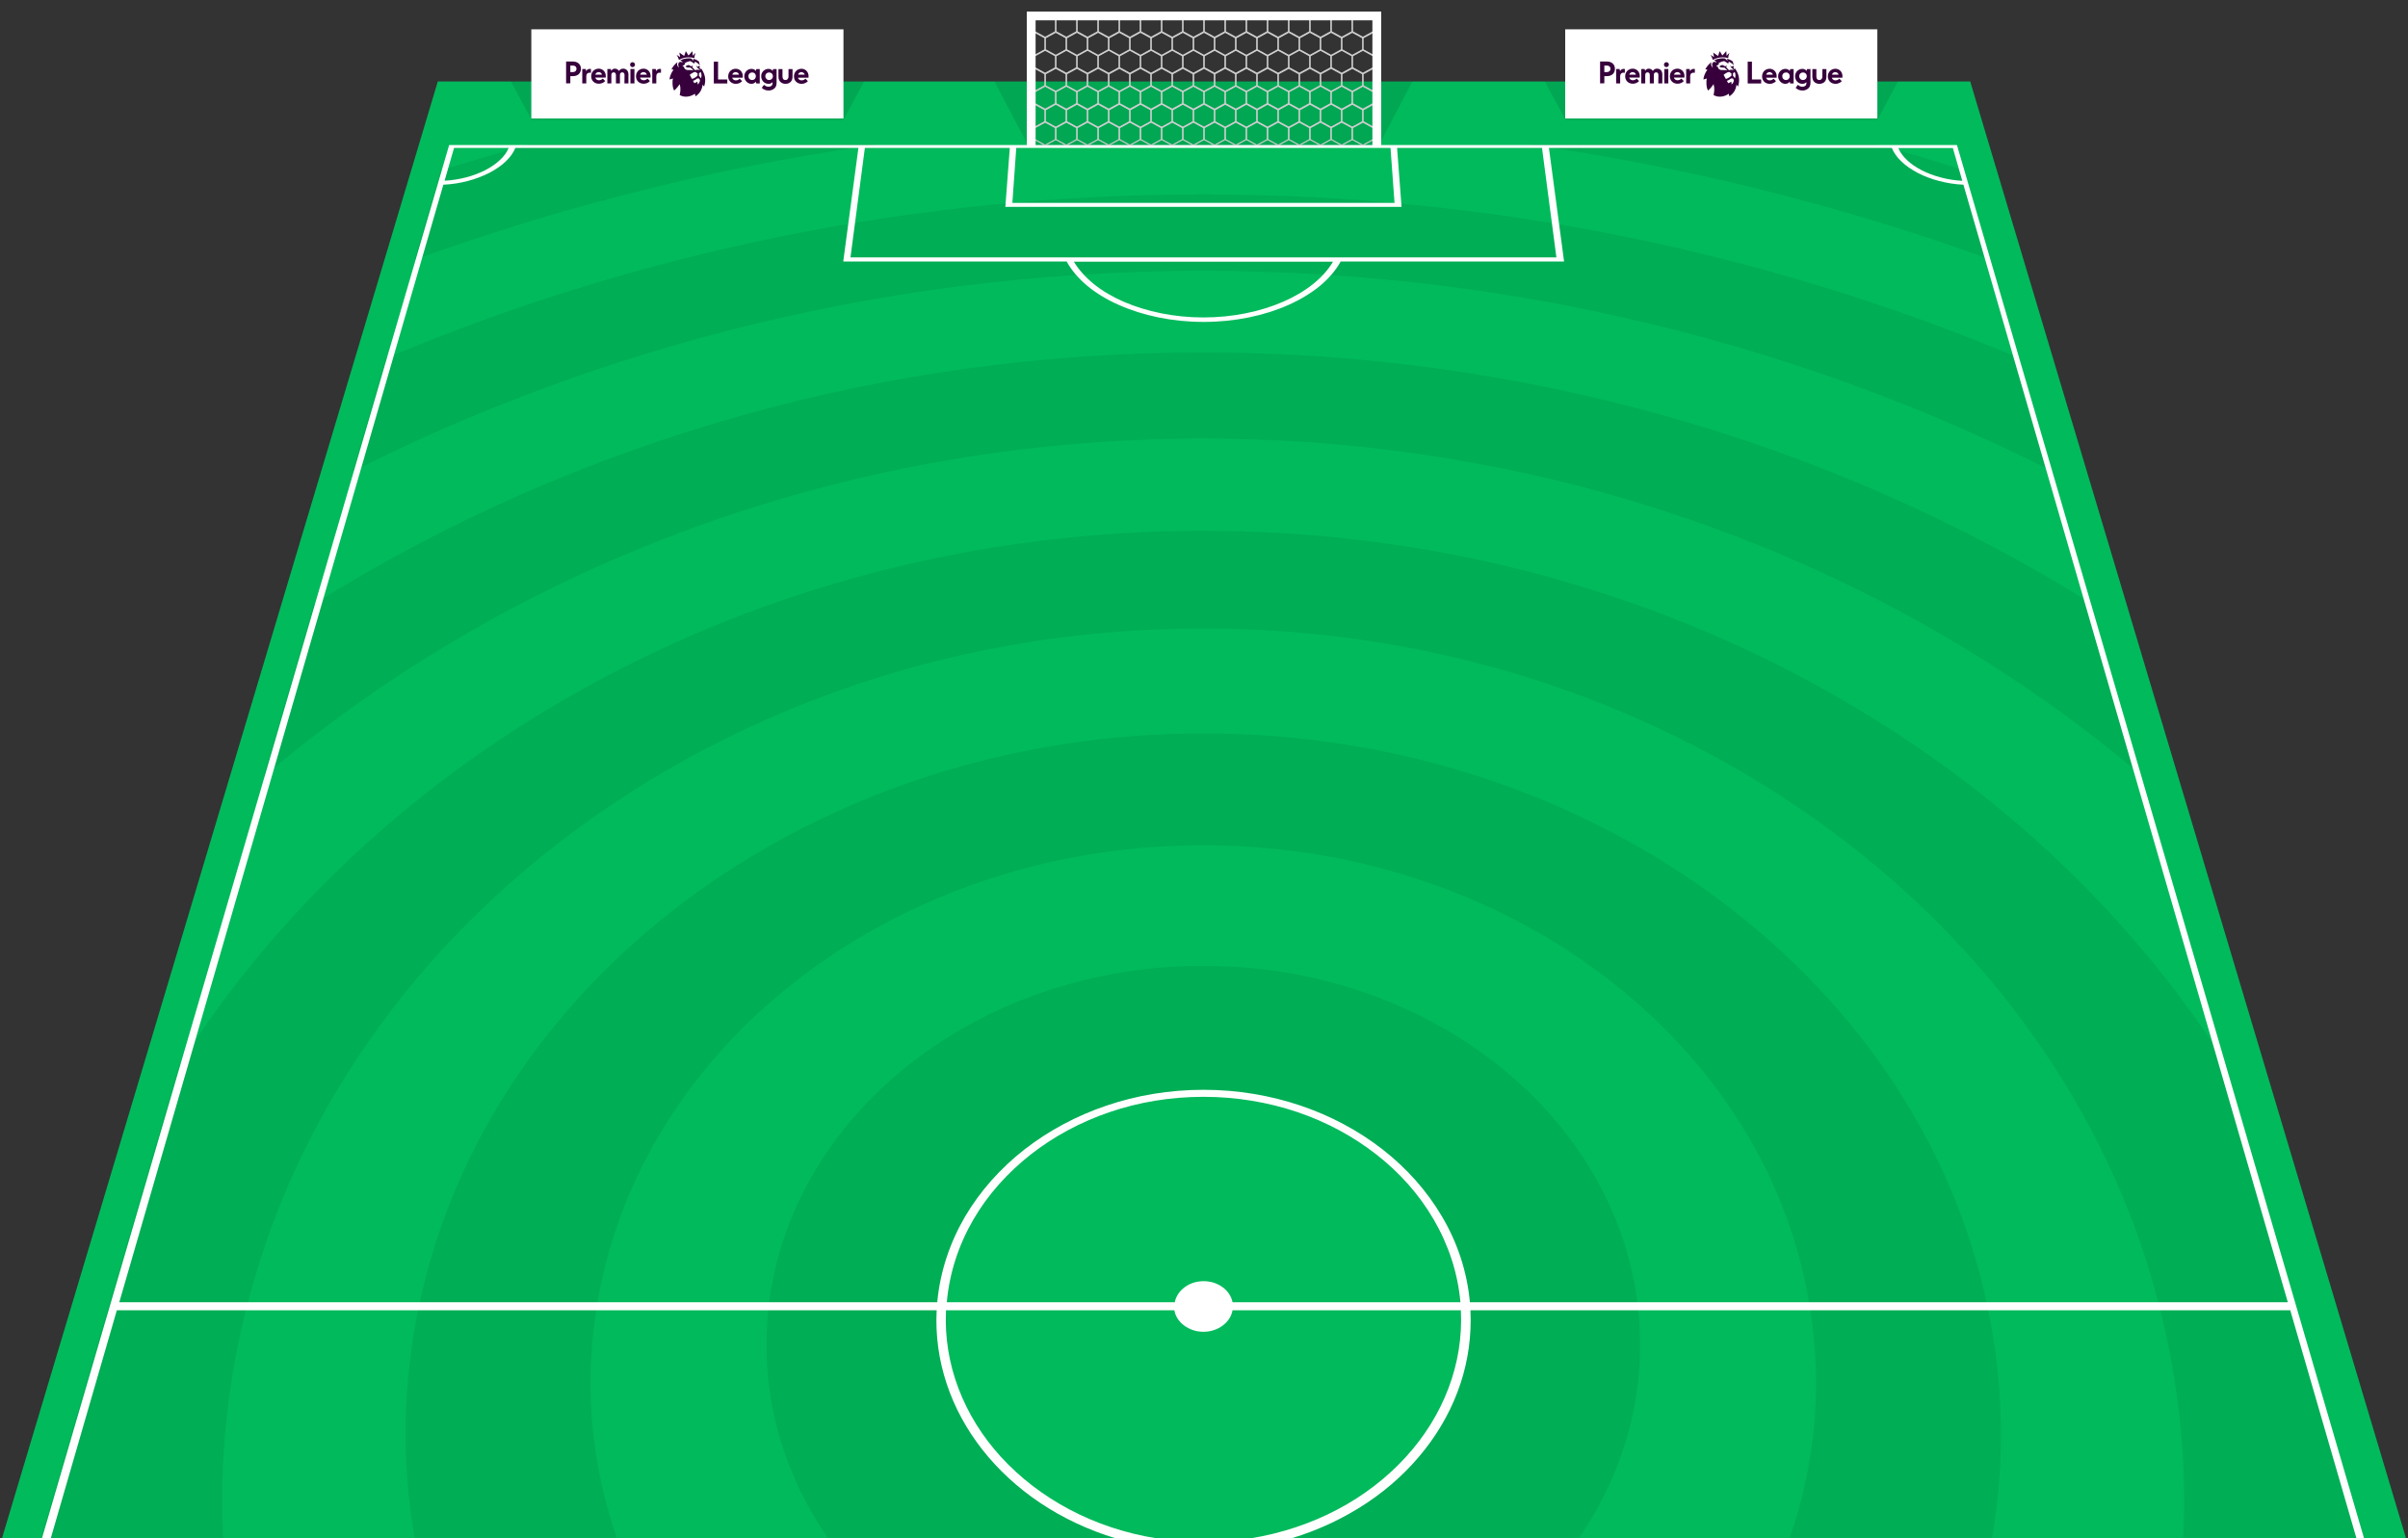 <?xml version="1.0" encoding="utf-8"?>
<!-- Generator: Adobe Illustrator 23.0.2, SVG Export Plug-In . SVG Version: 6.00 Build 0)  -->
<svg version="1.1" id="Layer_1" xmlns="http://www.w3.org/2000/svg" xmlns:xlink="http://www.w3.org/1999/xlink" x="0px" y="0px"
	 viewBox="0 0 2160 1380" style="enable-background:new 0 0 2160 1380;" xml:space="preserve">
<rect x="0" y="0" width="2160" height="1380" fill="#333333" stroke="none"/>
<style type="text/css">
	.st0{enable-background:new    ;}
	.st1{clip-path:url(#SVGID_2_);}
	.st2{fill:#01BA5C;}
	.st3{clip-path:url(#SVGID_4_);}
	.st4{clip-path:url(#SVGID_6_);fill:#00AE55;}
	.st5{clip-path:url(#SVGID_8_);fill:#00AE55;}
	.st6{clip-path:url(#SVGID_10_);fill:#00AE55;}
	.st7{clip-path:url(#SVGID_12_);fill:#00AE55;}
	.st8{clip-path:url(#SVGID_14_);fill:#00AE55;}
	.st9{clip-path:url(#SVGID_16_);fill:#00AE55;}
	.st10{clip-path:url(#SVGID_18_);}
	.st11{clip-path:url(#SVGID_20_);fill:#FFFFFF;}
	.st12{opacity:0.102;}
	.st13{fill-rule:evenodd;clip-rule:evenodd;}
	.st14{clip-path:url(#SVGID_22_);}
	.st15{fill:#CECECE;}
	.st16{clip-path:url(#SVGID_24_);}
	.st17{clip-path:url(#SVGID_26_);}
	.st18{clip-path:url(#SVGID_28_);}
	.st19{clip-path:url(#SVGID_30_);}
	.st20{clip-path:url(#SVGID_32_);}
	.st21{clip-path:url(#SVGID_34_);}
	.st22{clip-path:url(#SVGID_36_);}
	.st23{fill:none;stroke:#FFFFFF;stroke-width:7.89;stroke-miterlimit:10;}
	.st24{fill:#FFFFFF;}
	.st25{fill:#37003C;}
</style>
<g id="Pitch_Layers_1_">
	<g id="Outer_pitch_green">
		<g class="st0">
			<g>
				<defs>
					<polygon id="SVGID_1_" points="1.7,1380.3 392.7,73.1 1767.3,73.1 2158.3,1380.3 					"/>
				</defs>
				<clipPath id="SVGID_2_">
					<use xlink:href="#SVGID_1_"  style="overflow:visible;"/>
				</clipPath>
				<g class="st1">
					<polyline class="st2" points="1767.3,73.1 392.7,73.1 1.7,1380.3 2158.3,1380.3 1767.3,73.1 					"/>
				</g>
			</g>
		</g>
	</g>
	<g id="Mow_lines_clipped">
		<g class="st0">
			<g>
				<defs>
					<polygon id="SVGID_3_" points="36.7,1379.6 402,129.5 1754.5,129.5 2119.7,1379.6 					"/>
				</defs>
				<clipPath id="SVGID_4_">
					<use xlink:href="#SVGID_3_"  style="overflow:visible;"/>
				</clipPath>
				<g class="st3">
					<g>
						<g>
							<defs>
								<polyline id="SVGID_5_" points="402,129.5 36.7,1379.6 2119.7,1379.6 1754.5,129.5 402,129.5 								"/>
							</defs>
							<clipPath id="SVGID_6_">
								<use xlink:href="#SVGID_5_"  style="overflow:visible;"/>
							</clipPath>
							<path class="st4" d="M1079.3,866.5c-48.9,0-95.8,7.8-138.9,22c-43.5,14.3-83.7,35.3-118.5,61.6
								c-35.4,26.8-65.6,59.2-88.3,96.1c-23.2,37.7-38.8,80.2-44.1,126c-2.1,18.3-2.5,36.5-1.3,54.4c1.2,18.1,4.1,35.9,8.6,53.3
								c4.5,17.6,10.6,34.8,18.2,51.4c7.7,16.8,16.9,32.9,27.5,48.4h277.6c-10.5-2.4-20.7-5.5-30.6-9.2c-9.9-3.7-19.5-8-28.7-12.8
								c-9.2-4.9-18-10.3-26.4-16.3s-16.3-12.5-23.8-19.5c-11-10.4-20.6-21.5-28.8-33.3c-8.1-11.7-14.8-24-19.9-36.8
								c-5.1-12.7-8.8-25.8-10.9-39.1c-2.1-13.3-2.7-26.8-1.8-40.4c0.9-13.5,3.3-26.7,7.1-39.5c3.8-12.6,8.9-24.9,15.3-36.5
								c6.4-11.6,14-22.6,22.9-32.9c8.8-10.3,18.7-19.8,29.8-28.6c10.8-8.6,22.3-16.2,34.4-22.7c12.1-6.5,24.7-12,37.8-16.4
								s26.6-7.8,40.4-10c13.8-2.2,28-3.4,42.4-3.4s28.5,1.1,42.4,3.4c13.9,2.2,27.4,5.6,40.5,10s25.8,9.9,37.8,16.4
								c12.1,6.5,23.6,14.1,34.4,22.7c11.1,8.8,21,18.4,29.8,28.6c8.8,10.3,16.5,21.3,22.9,32.9s11.6,23.8,15.4,36.5
								s6.2,25.9,7.2,39.5c0.9,13.6,0.3,27.1-1.8,40.4c-2.1,13.4-5.8,26.5-10.9,39.1c-5.2,12.8-11.8,25.1-19.9,36.8
								c-8.1,11.8-17.8,23-28.8,33.3c-7.4,7-15.4,13.5-23.8,19.5s-17.2,11.4-26.4,16.3c-9.2,4.9-18.8,9.1-28.7,12.8
								c-9.9,3.7-20.1,6.7-30.6,9.2h277.6c10.6-15.5,19.8-31.6,27.4-48.4c7.6-16.6,13.7-33.8,18.2-51.4c4.4-17.4,7.3-35.2,8.5-53.3
								c1.2-17.9,0.8-36.1-1.3-54.4c-5.3-45.8-20.9-88.3-44.2-126c-22.7-36.9-52.9-69.3-88.3-96.1c-34.8-26.3-75-47.3-118.5-61.6
								C1175.1,874.2,1128.3,866.5,1079.3,866.5"/>
						</g>
						<g>
							<defs>
								<polyline id="SVGID_7_" points="402,129.5 36.7,1379.6 2119.7,1379.6 1754.5,129.5 402,129.5 								"/>
							</defs>
							<clipPath id="SVGID_8_">
								<use xlink:href="#SVGID_7_"  style="overflow:visible;"/>
							</clipPath>
							<path class="st5" d="M1079.3,658c-82.3,0-161.4,12.2-234.8,34.6c-74.6,22.8-144.4,56.3-206.4,98.9
								c-63.8,43.8-119.9,97.7-164.5,159.9c-46.4,64.7-80.8,139-97.9,220.8c-3.6,17.2-6.4,34.4-8.3,51.5c-2,17.3-3.1,34.6-3.5,51.9
								c-0.3,17.4,0.2,34.8,1.5,52.1c1.3,17.4,3.5,34.8,6.4,52h181.5c-0.3-1-0.7-2-1-3s-0.7-2-1-3s-0.7-2-1-3s-0.6-2-1-3
								c-5.1-16.3-9.2-32.6-12.3-49.1c-3.1-16.3-5.2-32.7-6.3-49.1c-1.1-16.3-1.3-32.5-0.5-48.8c0.8-16.1,2.5-32.3,5.1-48.4
								c2.6-16,6-31.6,10.3-47c4.2-15.2,9.3-30.2,15.1-44.9c5.8-14.5,12.4-28.8,19.7-42.7c7.3-13.8,15.3-27.3,24.1-40.5
								c8.4-12.6,17.4-24.8,26.9-36.5s19.5-22.9,30.1-33.7c10.5-10.7,21.5-21.1,33.1-31c11.5-9.8,23.5-19.3,35.9-28.3
								c12.4-8.9,25.1-17.3,38.1-25.1c12.9-7.8,26.2-15.1,39.8-21.8c13.5-6.7,27.3-12.9,41.4-18.6c14.1-5.7,28.4-10.8,43-15.4
								c15-4.8,30.2-8.9,45.5-12.5s30.7-6.5,46.3-8.9c15.5-2.4,31.2-4.1,47-5.3s31.7-1.8,47.7-1.8s31.9,0.6,47.7,1.8
								c15.8,1.2,31.5,3,47,5.3c15.6,2.4,31,5.3,46.3,8.9c15.3,3.6,30.5,7.7,45.5,12.5c14.6,4.6,29,9.8,43,15.4
								c14.1,5.7,27.9,11.9,41.4,18.6c13.6,6.8,26.8,14,39.8,21.8s25.7,16.2,38.1,25.1c12.5,9,24.5,18.4,36,28.3
								c11.6,9.9,22.6,20.2,33.1,31c10.6,10.8,20.6,22.1,30.1,33.7c9.5,11.7,18.5,23.9,26.9,36.5c8.8,13.2,16.8,26.7,24.1,40.5
								c7.4,13.9,13.9,28.1,19.7,42.7c5.9,14.7,10.9,29.6,15.1,44.9c4.3,15.4,7.7,31.1,10.3,47c2.6,16.1,4.3,32.2,5.1,48.4
								c0.8,16.3,0.6,32.6-0.5,48.8c-1.1,16.4-3.2,32.8-6.3,49.1c-3.1,16.5-7.2,32.8-12.3,49.1c-0.3,1-0.6,2-1,3c-0.3,1-0.7,2-1,3
								s-0.7,2-1,3s-0.7,2-1,3h181.5c3-17.2,5.1-34.5,6.4-52c1.3-17.3,1.8-34.6,1.4-52.1c-0.3-17.3-1.5-34.6-3.5-51.9
								c-2-17.2-4.8-34.3-8.4-51.5c-17.2-81.8-51.6-156.1-98-220.8c-44.6-62.1-100.9-116-164.6-159.9
								c-62-42.6-131.8-76.1-206.4-98.9C1240.6,670.2,1161.5,658,1079.3,658"/>
						</g>
						<g>
							<defs>
								<polyline id="SVGID_9_" points="402,129.5 36.7,1379.6 2119.7,1379.6 1754.5,129.5 402,129.5 								"/>
							</defs>
							<clipPath id="SVGID_10_">
								<use xlink:href="#SVGID_9_"  style="overflow:visible;"/>
							</clipPath>
							<path class="st6" d="M1079.2,476.2c-93,0-183.1,10.8-268.6,30.9c-86.8,20.4-170.1,50.8-247.6,89.8
								c-79.8,40.1-154.5,89.9-221.3,148.3C272.1,806,210.4,876.7,160.4,956.3L36.7,1379.6h163.5c-0.9-17.7-1.1-35.4-0.6-53.1
								c0.5-17.5,1.6-34.9,3.5-52.3c1.8-17.2,4.2-34.4,7.3-51.5c3-16.9,6.7-33.8,11-50.5c6.4-25,14-49.4,22.9-73.3
								c8.7-23.5,18.6-46.5,29.7-68.8c10.9-22.1,22.9-43.6,36-64.5c12.9-20.7,26.9-40.8,41.9-60.4c7.1-9.3,14.5-18.5,22.1-27.5
								c7.5-9,15.3-17.8,23.3-26.4c7.9-8.6,16-17.1,24.3-25.3s16.7-16.3,25.3-24.2c8.5-7.8,17.1-15.4,26-22.8
								c8.8-7.4,17.7-14.7,26.8-21.7c9.1-7,18.3-13.9,27.6-20.6c9.3-6.7,18.8-13.1,28.3-19.4c9.5-6.3,19.2-12.3,29-18.3
								c9.7-5.9,19.6-11.6,29.6-17.1c9.9-5.5,20-10.8,30.2-16c10.1-5.1,20.3-10,30.6-14.8s20.8-9.3,31.3-13.7s21.1-8.6,31.8-12.6
								c10.6-4,21.4-7.8,32.1-11.4c10.8-3.6,21.6-7,32.4-10.2c22.5-6.6,45.1-12.4,67.9-17.3c22.7-4.9,45.6-9,68.6-12.3
								s46.1-5.7,69.5-7.3c23.3-1.6,46.8-2.4,70.4-2.4s47.1,0.8,70.4,2.4c23.3,1.6,46.5,4.1,69.5,7.3c23,3.3,45.9,7.4,68.6,12.3
								c22.8,4.9,45.5,10.7,67.9,17.3c10.9,3.2,21.7,6.6,32.4,10.2c10.8,3.6,21.5,7.4,32.1,11.4c10.7,4,21.3,8.2,31.8,12.6
								c10.5,4.4,21,9,31.3,13.7s20.5,9.7,30.6,14.8c10.2,5.1,20.2,10.5,30.2,16s19.9,11.2,29.6,17.1c9.8,5.9,19.5,12,29,18.3
								c9.6,6.3,19,12.8,28.3,19.4c9.4,6.7,18.6,13.6,27.6,20.6c9.1,7.1,18.1,14.3,26.9,21.7s17.5,15.1,26,22.8
								c8.6,7.9,17.1,16,25.3,24.2c8.3,8.3,16.4,16.7,24.3,25.3c8,8.7,15.7,17.5,23.3,26.4c7.6,9,15,18.2,22.1,27.5
								c15,19.6,29,39.7,42,60.4c13.1,20.9,25.2,42.5,36.1,64.5c11.1,22.4,21,45.3,29.8,68.8c8.9,23.8,16.5,48.3,22.9,73.3
								c4.3,16.8,8,33.6,11,50.5c3.1,17.1,5.5,34.3,7.4,51.5c1.8,17.4,3,34.8,3.5,52.3c0.5,17.7,0.3,35.4-0.5,53.1h160.9l-125.6-430
								c-50.3-78.4-112-148.2-181.3-208.1c-66.6-57.6-141-106.7-220.4-146.3c-77.2-38.5-160-68.4-246.2-88.6
								C1261.1,486.9,1171.6,476.2,1079.2,476.2"/>
						</g>
						<g>
							<defs>
								<polyline id="SVGID_11_" points="402,129.5 36.7,1379.6 2119.7,1379.6 1754.5,129.5 402,129.5 								"/>
							</defs>
							<clipPath id="SVGID_12_">
								<use xlink:href="#SVGID_11_"  style="overflow:visible;"/>
							</clipPath>
							<path class="st7" d="M1079.1,316.2c-72.4,0-143.3,5-212.2,14.5c-69.5,9.6-137.5,23.9-203.5,42.6
								c-67,18.9-132.3,42.4-195.4,70.1c-64.4,28.3-126.9,61.3-186.5,98.6l-45.3,155.1c1-0.9,2.1-1.8,3.1-2.7s2.1-1.8,3.1-2.7
								s2.1-1.8,3.1-2.6c1-0.9,2.1-1.8,3.2-2.6c11.8-9.8,23.8-19.4,36-28.7c12.1-9.3,24.4-18.4,36.9-27.2
								c12.4-8.8,24.9-17.4,37.6-25.7c12.6-8.3,25.4-16.3,38.3-24.1c12.8-7.8,25.8-15.3,38.9-22.6c13-7.3,26.2-14.3,39.5-21.1
								c13.2-6.8,26.6-13.3,40-19.6c13.4-6.3,26.9-12.3,40.4-18.1c13.6-5.8,27.4-11.4,41.2-16.8c13.8-5.3,27.6-10.4,41.6-15.3
								c13.9-4.8,27.9-9.5,41.9-13.8c14-4.4,28.1-8.5,42.2-12.4c14.3-3.9,28.7-7.6,43.1-11.1c14.4-3.4,28.9-6.6,43.4-9.6
								s29.1-5.7,43.7-8.1c14.6-2.5,29.2-4.7,43.8-6.7c15-2,30-3.8,45.2-5.3c15.1-1.5,30.2-2.8,45.4-3.8s30.4-1.8,45.6-2.3
								s30.5-0.8,45.7-0.8s30.5,0.3,45.7,0.8s30.4,1.3,45.6,2.3s30.3,2.3,45.4,3.8s30.2,3.3,45.2,5.3c14.6,2,29.2,4.2,43.8,6.7
								c14.6,2.5,29.2,5.2,43.7,8.1c14.5,3,29,6.2,43.5,9.6s28.9,7.1,43.2,11.1c14.1,3.9,28.2,8,42.2,12.4s28,9,41.9,13.8
								c14,4.9,27.8,10,41.6,15.3c13.8,5.4,27.6,10.9,41.2,16.8c13.6,5.8,27.1,11.8,40.5,18.1c13.5,6.3,26.8,12.8,40,19.6
								c13.3,6.8,26.5,13.8,39.5,21.1c13.1,7.3,26.1,14.8,38.9,22.6c12.9,7.8,25.7,15.9,38.3,24.1c12.7,8.3,25.3,16.9,37.7,25.7
								c12.5,8.8,24.8,17.9,36.9,27.2c12.2,9.4,24.2,18.9,36,28.7c0.8,0.7,1.6,1.4,2.5,2c0.8,0.7,1.6,1.4,2.5,2.1
								c0.8,0.7,1.6,1.4,2.5,2.1c0.8,0.7,1.6,1.4,2.4,2.1l-45.1-154.2c-59.5-37.1-121.8-69.8-186.1-97.9
								c-62.9-27.5-128.1-50.9-194.9-69.6c-65.8-18.5-133.6-32.7-202.9-42.3C1222,321.2,1151.3,316.2,1079.1,316.2"/>
						</g>
						<g>
							<defs>
								<polyline id="SVGID_13_" points="402,129.5 36.7,1379.6 2119.7,1379.6 1754.5,129.5 402,129.5 								"/>
							</defs>
							<clipPath id="SVGID_14_">
								<use xlink:href="#SVGID_13_"  style="overflow:visible;"/>
							</clipPath>
							<path class="st8" d="M1079.1,174.4c-64.7,0-128.3,3.2-190.7,9.4c-62.7,6.3-124.5,15.6-185.1,27.8
								c-61.2,12.3-121.5,27.6-180.7,45.8c-60,18.4-119.1,39.9-176.9,64.2L316,423.2c11-5.5,22-11,33.1-16.3s22.2-10.4,33.3-15.5
								c11.1-5,22.3-9.9,33.5-14.6s22.3-9.3,33.6-13.8c16.7-6.6,33.4-13,50.3-19.1c16.8-6.1,33.7-11.9,50.6-17.4
								s33.8-10.7,50.8-15.7c16.9-4.9,33.9-9.6,51-14c17.3-4.5,34.6-8.6,52-12.5s34.8-7.5,52.3-10.9c17.4-3.3,34.9-6.4,52.4-9.2
								c17.5-2.8,35-5.3,52.5-7.5c17.9-2.3,36-4.3,54.1-6s36.2-3.1,54.3-4.3c18.1-1.1,36.3-2,54.5-2.6s36.4-0.9,54.6-0.9
								s36.4,0.3,54.6,0.9c18.2,0.6,36.4,1.4,54.5,2.6c18.1,1.1,36.3,2.6,54.3,4.3c18.1,1.7,36.1,3.7,54.1,6
								c17.5,2.2,35,4.7,52.5,7.5s35,5.8,52.4,9.2c17.5,3.3,34.9,7,52.3,10.9s34.8,8.1,52.1,12.5c17,4.4,34,9.1,51,14
								c17,5,34,10.2,50.9,15.7c17,5.5,33.8,11.3,50.6,17.4c16.9,6.1,33.7,12.5,50.3,19.1c11,4.4,22.1,8.9,33,13.6
								c11,4.7,22,9.5,32.9,14.4c11,4.9,21.9,10,32.8,15.2s21.8,10.5,32.6,16l-29.6-101.4c-57.6-24.2-116.6-45.5-176.4-63.8
								c-59-18-119.1-33.3-180.2-45.5c-60.4-12.1-122-21.4-184.5-27.6C1207,177.6,1143.6,174.4,1079.1,174.4"/>
						</g>
						<g>
							<defs>
								<polyline id="SVGID_15_" points="402,129.5 36.7,1379.6 2119.7,1379.6 1754.5,129.5 402,129.5 								"/>
							</defs>
							<clipPath id="SVGID_16_">
								<use xlink:href="#SVGID_15_"  style="overflow:visible;"/>
							</clipPath>
							<path class="st9" d="M787.5,129.5H474.8c-6.7,1.8-13.3,3.7-20,5.6c-6.7,1.9-13.3,3.8-19.9,5.8s-13.3,4-19.9,6
								s-13.3,4.1-19.9,6.2l-23.4,80c18-6.5,36.1-12.8,54.2-18.8c18-6,36.2-11.7,54.3-17.2c18.1-5.5,36.2-10.7,54.4-15.6
								c18.1-4.9,36.2-9.6,54.4-14c16.5-4,33-7.8,49.5-11.4c16.5-3.6,33.1-6.9,49.6-10.1c16.5-3.2,33.1-6.1,49.7-8.9
								C754.4,134.4,770.9,131.9,787.5,129.5 M1683.3,129.5h-312.7c16.6,2.3,33.2,4.9,49.7,7.6c16.6,2.8,33.2,5.7,49.7,8.9
								c16.6,3.2,33.1,6.5,49.6,10.1c16.6,3.6,33.1,7.4,49.5,11.4c18,4.4,36,9,53.9,13.9c18,4.9,36,10,53.9,15.4
								c18,5.4,36,11.1,53.9,17c18,6,35.9,12.2,53.7,18.6l-23.3-79.9c-6.5-2-13-4.1-19.4-6c-6.5-2-13-3.9-19.5-5.9
								c-6.5-1.9-13-3.8-19.5-5.7C1696.4,133.1,1689.9,131.3,1683.3,129.5"/>
						</g>
					</g>
				</g>
			</g>
		</g>
	</g>
	<g id="Pitch_Markings">
		<g class="st0">
			<g>
				<defs>
					<polygon id="SVGID_17_" points="37.6,1380.2 402.9,130.1 1755.4,130.1 2120.6,1380.2 					"/>
				</defs>
				<clipPath id="SVGID_18_">
					<use xlink:href="#SVGID_17_"  style="overflow:visible;"/>
				</clipPath>
				<g class="st10">
					<g>
						<g>
							<defs>
								<polyline id="SVGID_19_" points="402.9,130.1 37.6,1380.2 2120.6,1380.2 1755.4,130.1 402.9,130.1 								"/>
							</defs>
							<clipPath id="SVGID_20_">
								<use xlink:href="#SVGID_19_"  style="overflow:visible;"/>
							</clipPath>
							<path class="st11" d="M1755.4,130.1H402.9L37.6,1380.2h7.9l59.3-204.7h735.4c-1.2,22.7,2,44.8,8.9,65.7
								c7,21.2,17.8,41.1,31.9,59.1c14.2,18.2,31.8,34.4,51.9,47.9c20.3,13.6,43.3,24.5,68.2,32h36.9c-28.4-4.5-54.9-13.4-78.7-26
								c-23.6-12.5-44.2-28.4-61.2-46.9c-16.8-18.3-29.8-39.2-38.3-61.6c-8.4-22.1-12.4-45.8-11.2-70.2h204.8c0.5,2.7,1.5,5.3,3,7.6
								c1.5,2.3,3.5,4.4,5.8,6.1s5,3.1,7.9,4.1s6.1,1.5,9.4,1.5s6.5-0.5,9.4-1.5s5.6-2.3,7.9-4.1c2.3-1.7,4.3-3.8,5.8-6.1
								c1.5-2.3,2.5-4.9,3-7.6h204.8c1.2,24.4-2.8,48.1-11.2,70.2c-8.5,22.4-21.5,43.3-38.3,61.6c-16.9,18.5-37.6,34.5-61.1,46.9
								c-23.7,12.5-50.3,21.5-78.6,26h36.9c24.9-7.5,47.8-18.4,68.2-32c20.2-13.5,37.7-29.7,51.9-47.9c14.1-18,24.9-37.9,31.9-59.1
								c6.9-20.9,10-43,8.9-65.7h735.4l59.4,204.7h6.8L1755.4,130.1z M1751.7,132.7l8.5,29.5c-6.7-0.3-13.2-1.4-19.3-3
								c-6.1-1.6-11.9-3.8-17-6.4c-5.1-2.6-9.6-5.7-13.2-9.1c-3.6-3.4-6.3-7-7.9-10.9h48.9V132.7z M911.6,132.7h335.7l3.6,49.3
								H908.1L911.6,132.7z M905.8,132.7l-4,52.9h355.4l-4-52.9h130l12.9,98.2H762.9l12.9-98.2L905.8,132.7L905.8,132.7z
								 M1195.7,234.8c-4.4,7.4-10.5,14.2-18.1,20.2c-7.6,6.1-16.7,11.4-26.8,15.8c-10.2,4.4-21.5,7.9-33.5,10.3s-24.7,3.7-37.8,3.7
								s-25.8-1.3-37.8-3.7c-12-2.4-23.3-5.9-33.5-10.3s-19.2-9.7-26.8-15.8c-7.6-6.1-13.7-12.9-18.1-20.2L1195.7,234.8
								L1195.7,234.8z M407.3,132.7h49c-1.6,3.9-4.3,7.6-7.9,10.9c-3.6,3.4-8.1,6.5-13.2,9.1s-10.9,4.8-17,6.4
								c-6.2,1.6-12.7,2.7-19.4,3L407.3,132.7z M1105.6,1168.3c-0.5-2.7-1.6-5.2-3.1-7.5s-3.5-4.3-5.8-6s-4.9-3-7.8-4
								c-2.9-0.9-6-1.4-9.2-1.4s-6.4,0.5-9.2,1.4c-2.9,0.9-5.5,2.3-7.8,4s-4.3,3.7-5.8,6s-2.6,4.8-3.1,7.5H849.3
								c2.4-26.7,10.8-51.8,23.9-74.3c12.9-22.2,30.5-41.8,51.3-58.2c20.7-16.2,44.7-29.2,70.9-38.1c26.1-8.9,54.5-13.7,84.2-13.7
								s58.1,4.9,84.2,13.7c26.2,8.9,50.2,21.9,70.9,38.1c20.9,16.3,38.4,36,51.3,58.2c13.1,22.5,21.6,47.5,24,74.3H1105.6z
								 M1318.5,1168.3c-2.5-27.7-11.3-53.7-25-76.9c-13.5-22.9-31.6-43.3-53.3-60.2c-21.4-16.7-46.3-30.1-73.5-39.3
								c-27-9.1-56.4-14.2-87.1-14.2s-60.1,5-87.1,14.2c-27.2,9.2-52,22.6-73.5,39.3c-21.6,16.9-39.8,37.3-53.3,60.2
								c-13.6,23.3-22.4,49.2-25,76.9H107L397.7,165.7c7.5-0.3,14.9-1.5,21.8-3.3s13.4-4.3,19.2-7.2c5.7-3,10.8-6.4,14.8-10.2
								s7-7.9,8.8-12.3H770l-13.6,101.9h200.4c4.4,8,10.7,15.3,18.6,21.9c8,6.6,17.5,12.4,28.3,17.1c10.8,4.8,22.8,8.6,35.6,11.2
								s26.4,4,40.4,4s27.6-1.4,40.4-4s24.8-6.4,35.6-11.2c10.8-4.8,20.3-10.6,28.3-17.1c7.9-6.6,14.2-13.9,18.6-21.9H1403
								l-13.6-101.9H1697c1.7,4.3,4.7,8.5,8.7,12.3s9,7.2,14.7,10.2s12.2,5.4,19.1,7.2s14.3,3,21.7,3.3l291,1002.6H1318.5z"/>
						</g>
					</g>
				</g>
			</g>
		</g>
	</g>
</g>
<g id="Goal_1_">
	<g id="Goal_shad_1_" class="st12">
		<g>
			<polygon class="st13" points="892,73 922,130 1237,130 1267,73 			"/>
		</g>
	</g>
	<g id="NET_2_">
		<g>
			<defs>
				<rect id="SVGID_21_" x="927.5" y="17.7" width="304.5" height="114.9"/>
			</defs>
			<clipPath id="SVGID_22_">
				<use xlink:href="#SVGID_21_"  style="overflow:visible;"/>
			</clipPath>
			<g class="st14">
				<g>
					<path class="st15" d="M928-2.7l9,4.9V12l-9,4.9l-9-4.9V2.2L928-2.7 M928-3.9l-10,5.5v11l10,5.5l10-5.5v-11L928-3.9L928-3.9z"/>
				</g>
				<g>
					<path class="st15" d="M947-2.7l9,4.9V12l-9,4.9l-9-4.9V2.2L947-2.7 M947-3.9l-10,5.5v11l10,5.5l10-5.5v-11L947-3.9L947-3.9z"/>
				</g>
				<g>
					<path class="st15" d="M966-2.7l9,4.9V12l-9,4.9l-9-4.9V2.2L966-2.7 M966-3.9l-10,5.5v11l10,5.5l10-5.5v-11L966-3.9L966-3.9z"/>
				</g>
				<g>
					<path class="st15" d="M985-2.7l9,4.9V12l-9,4.9l-9-4.9V2.2L985-2.7 M985-3.9l-10,5.5v11l10,5.5l10-5.5v-11L985-3.9L985-3.9z"/>
				</g>
				<g>
					<path class="st15" d="M1004-2.7l9,4.9V12l-9,4.9l-9-4.9V2.2L1004-2.7 M1004-3.9l-10,5.5v11l10,5.5l10-5.5v-11L1004-3.9
						L1004-3.9z"/>
				</g>
				<g>
					<path class="st15" d="M1023-2.7l9,4.9V12l-9,4.9l-9-4.9V2.2L1023-2.7 M1023-3.9l-10,5.5v11l10,5.5l10-5.5v-11L1023-3.9
						L1023-3.9z"/>
				</g>
				<g>
					<path class="st15" d="M1042-2.7l9,4.9V12l-9,4.9l-9-4.9V2.2L1042-2.7 M1042-3.9l-10,5.5v11l10,5.5l10-5.5v-11L1042-3.9
						L1042-3.9z"/>
				</g>
				<g>
					<path class="st15" d="M1061-2.7l9,4.9V12l-9,4.9l-9-4.9V2.2L1061-2.7 M1061-3.9l-10,5.5v11l10,5.5l10-5.5v-11L1061-3.9
						L1061-3.9z"/>
				</g>
				<g>
					<path class="st15" d="M1080-2.7l9,4.9V12l-9,4.9l-9-4.9V2.2L1080-2.7 M1080-3.9l-10,5.5v11l10,5.5l10-5.5v-11L1080-3.9
						L1080-3.9z"/>
				</g>
				<g>
					<path class="st15" d="M1099-2.7l9,4.9V12l-9,4.9l-9-4.9V2.2L1099-2.7 M1099-3.9l-10,5.5v11l10,5.5l10-5.5v-11L1099-3.9
						L1099-3.9z"/>
				</g>
				<g>
					<path class="st15" d="M1118-2.7l9,4.9V12l-9,4.9l-9-4.9V2.2L1118-2.7 M1118-3.9l-10,5.5v11l10,5.5l10-5.5v-11L1118-3.9
						L1118-3.9z"/>
				</g>
				<g>
					<path class="st15" d="M1137-2.7l9,4.9V12l-9,4.9l-9-4.9V2.2L1137-2.7 M1137-3.9l-10,5.5v11l10,5.5l10-5.5v-11L1137-3.9
						L1137-3.9z"/>
				</g>
				<g>
					<path class="st15" d="M1156-2.7l9,4.9V12l-9,4.9l-9-4.9V2.2L1156-2.7 M1156-3.9l-10,5.5v11l10,5.5l10-5.5v-11L1156-3.9
						L1156-3.9z"/>
				</g>
				<g>
					<path class="st15" d="M1175-2.7l9,4.9V12l-9,4.9l-9-4.9V2.2L1175-2.7 M1175-3.9l-10,5.5v11l10,5.5l10-5.5v-11L1175-3.9
						L1175-3.9z"/>
				</g>
				<g>
					<path class="st15" d="M1194-2.7l9,4.9V12l-9,4.9l-9-4.9V2.2L1194-2.7 M1194-3.9l-10,5.5v11l10,5.5l10-5.5v-11L1194-3.9
						L1194-3.9z"/>
				</g>
				<g>
					<path class="st15" d="M1213-2.7l9,4.9V12l-9,4.9l-9-4.9V2.2L1213-2.7 M1213-3.9l-10,5.5v11l10,5.5l10-5.5v-11L1213-3.9
						L1213-3.9z"/>
				</g>
				<g>
					<path class="st15" d="M1232-2.7l9,4.9V12l-9,4.9l-9-4.9V2.2L1232-2.7 M1232-3.9l-10,5.5v11l10,5.5l10-5.5v-11L1232-3.9
						L1232-3.9z"/>
				</g>
				<g>
					<path class="st15" d="M1251-2.7l9,4.9V12l-9,4.9l-9-4.9V2.2L1251-2.7 M1251-3.9l-10,5.5v11l10,5.5l10-5.5v-11L1251-3.9
						L1251-3.9z"/>
				</g>
				<g>
					<path class="st15" d="M1270-2.7l9,4.9V12l-9,4.9l-9-4.9V2.2L1270-2.7 M1270-3.9l-10,5.5v11l10,5.5l10-5.5v-11L1270-3.9
						L1270-3.9z"/>
				</g>
				<g>
					<path class="st15" d="M1289-2.7l9,4.9V12l-9,4.9l-9-4.9V2.2L1289-2.7 M1289-3.9l-10,5.5v11l10,5.5l10-5.5v-11L1289-3.9
						L1289-3.9z"/>
				</g>
			</g>
		</g>
		<g>
			<defs>
				<rect id="SVGID_23_" x="927.5" y="17.7" width="304.5" height="114.9"/>
			</defs>
			<clipPath id="SVGID_24_">
				<use xlink:href="#SVGID_23_"  style="overflow:visible;"/>
			</clipPath>
			<g class="st16">
				<g>
					<path class="st15" d="M937.5,13.3l9,4.9V28l-9,4.9l-9-4.9v-9.8L937.5,13.3 M937.5,12.2l-10,5.5v11l10,5.5l10-5.5v-11
						L937.5,12.2L937.5,12.2z"/>
				</g>
				<g>
					<path class="st15" d="M956.5,13.3l9,4.9V28l-9,4.9l-9-4.9v-9.8L956.5,13.3 M956.5,12.2l-10,5.5v11l10,5.5l10-5.5v-11
						L956.5,12.2L956.5,12.2z"/>
				</g>
				<g>
					<path class="st15" d="M975.5,13.3l9,4.9V28l-9,4.9l-9-4.9v-9.8L975.5,13.3 M975.5,12.2l-10,5.5v11l10,5.5l10-5.5v-11
						L975.5,12.2L975.5,12.2z"/>
				</g>
				<g>
					<path class="st15" d="M994.5,13.3l9,4.9V28l-9,4.9l-9-4.9v-9.8L994.5,13.3 M994.5,12.2l-10,5.5v11l10,5.5l10-5.5v-11
						L994.5,12.2L994.5,12.2z"/>
				</g>
				<g>
					<path class="st15" d="M1013.5,13.3l9,4.9V28l-9,4.9l-9-4.9v-9.8L1013.5,13.3 M1013.5,12.2l-10,5.5v11l10,5.5l10-5.5v-11
						L1013.5,12.2L1013.5,12.2z"/>
				</g>
				<g>
					<path class="st15" d="M1032.5,13.3l9,4.9V28l-9,4.9l-9-4.9v-9.8L1032.5,13.3 M1032.5,12.2l-10,5.5v11l10,5.5l10-5.5v-11
						L1032.5,12.2L1032.5,12.2z"/>
				</g>
				<g>
					<path class="st15" d="M1051.5,13.3l9,4.9V28l-9,4.9l-9-4.9v-9.8L1051.5,13.3 M1051.5,12.2l-10,5.5v11l10,5.5l10-5.5v-11
						L1051.5,12.2L1051.5,12.2z"/>
				</g>
				<g>
					<path class="st15" d="M1070.5,13.3l9,4.9V28l-9,4.9l-9-4.9v-9.8L1070.5,13.3 M1070.5,12.2l-10,5.5v11l10,5.5l10-5.5v-11
						L1070.5,12.2L1070.5,12.2z"/>
				</g>
				<g>
					<path class="st15" d="M1089.5,13.3l9,4.9V28l-9,4.9l-9-4.9v-9.8L1089.5,13.3 M1089.5,12.2l-10,5.5v11l10,5.5l10-5.5v-11
						L1089.5,12.2L1089.5,12.2z"/>
				</g>
				<g>
					<path class="st15" d="M1108.5,13.3l9,4.9V28l-9,4.9l-9-4.9v-9.8L1108.5,13.3 M1108.5,12.2l-10,5.5v11l10,5.5l10-5.5v-11
						L1108.5,12.2L1108.5,12.2z"/>
				</g>
				<g>
					<path class="st15" d="M1127.5,13.3l9,4.9V28l-9,4.9l-9-4.9v-9.8L1127.5,13.3 M1127.5,12.2l-10,5.5v11l10,5.5l10-5.5v-11
						L1127.5,12.2L1127.5,12.2z"/>
				</g>
				<g>
					<path class="st15" d="M1146.5,13.3l9,4.9V28l-9,4.9l-9-4.9v-9.8L1146.5,13.3 M1146.5,12.2l-10,5.5v11l10,5.5l10-5.5v-11
						L1146.5,12.2L1146.5,12.2z"/>
				</g>
				<g>
					<path class="st15" d="M1165.5,13.3l9,4.9V28l-9,4.9l-9-4.9v-9.8L1165.5,13.3 M1165.5,12.2l-10,5.5v11l10,5.5l10-5.5v-11
						L1165.5,12.2L1165.5,12.2z"/>
				</g>
				<g>
					<path class="st15" d="M1184.5,13.3l9,4.9V28l-9,4.9l-9-4.9v-9.8L1184.5,13.3 M1184.5,12.2l-10,5.5v11l10,5.5l10-5.5v-11
						L1184.5,12.2L1184.5,12.2z"/>
				</g>
				<g>
					<path class="st15" d="M1203.5,13.3l9,4.9V28l-9,4.9l-9-4.9v-9.8L1203.5,13.3 M1203.5,12.2l-10,5.5v11l10,5.5l10-5.5v-11
						L1203.5,12.2L1203.5,12.2z"/>
				</g>
				<g>
					<path class="st15" d="M1222.5,13.3l9,4.9V28l-9,4.9l-9-4.9v-9.8L1222.5,13.3 M1222.5,12.2l-10,5.5v11l10,5.5l10-5.5v-11
						L1222.5,12.2L1222.5,12.2z"/>
				</g>
				<g>
					<path class="st15" d="M1241.5,13.3l9,4.9V28l-9,4.9l-9-4.9v-9.8L1241.5,13.3 M1241.5,12.2l-10,5.5v11l10,5.5l10-5.5v-11
						L1241.5,12.2L1241.5,12.2z"/>
				</g>
				<g>
					<path class="st15" d="M1260.5,13.3l9,4.9V28l-9,4.9l-9-4.9v-9.8L1260.5,13.3 M1260.5,12.2l-10,5.5v11l10,5.5l10-5.5v-11
						L1260.5,12.2L1260.5,12.2z"/>
				</g>
				<g>
					<path class="st15" d="M1279.5,13.3l9,4.9V28l-9,4.9l-9-4.9v-9.8L1279.5,13.3 M1279.5,12.2l-10,5.5v11l10,5.5l10-5.5v-11
						L1279.5,12.2L1279.5,12.2z"/>
				</g>
				<g>
					<path class="st15" d="M1298.5,13.3l9,4.9V28l-9,4.9l-9-4.9v-9.8L1298.5,13.3 M1298.5,12.2l-10,5.5v11l10,5.5l10-5.5v-11
						L1298.5,12.2L1298.5,12.2z"/>
				</g>
			</g>
		</g>
		<g>
			<defs>
				<rect id="SVGID_25_" x="927.5" y="17.7" width="304.5" height="114.9"/>
			</defs>
			<clipPath id="SVGID_26_">
				<use xlink:href="#SVGID_25_"  style="overflow:visible;"/>
			</clipPath>
			<g class="st17">
				<g>
					<path class="st15" d="M928,29.5l9,4.9v9.8l-9,4.9l-9-4.9v-9.8L928,29.5 M928,28.4l-10,5.5v11l10,5.5l10-5.5v-11L928,28.4
						L928,28.4z"/>
				</g>
				<g>
					<path class="st15" d="M947,29.5l9,4.9v9.8l-9,4.9l-9-4.9v-9.8L947,29.5 M947,28.4l-10,5.5v11l10,5.5l10-5.5v-11L947,28.4
						L947,28.4z"/>
				</g>
				<g>
					<path class="st15" d="M966,29.5l9,4.9v9.8l-9,4.9l-9-4.9v-9.8L966,29.5 M966,28.4l-10,5.5v11l10,5.5l10-5.5v-11L966,28.4
						L966,28.4z"/>
				</g>
				<g>
					<path class="st15" d="M985,29.5l9,4.9v9.8l-9,4.9l-9-4.9v-9.8L985,29.5 M985,28.4l-10,5.5v11l10,5.5l10-5.5v-11L985,28.4
						L985,28.4z"/>
				</g>
				<g>
					<path class="st15" d="M1004,29.5l9,4.9v9.8l-9,4.9l-9-4.9v-9.8L1004,29.5 M1004,28.4l-10,5.5v11l10,5.5l10-5.5v-11L1004,28.4
						L1004,28.4z"/>
				</g>
				<g>
					<path class="st15" d="M1023,29.5l9,4.9v9.8l-9,4.9l-9-4.9v-9.8L1023,29.5 M1023,28.4l-10,5.5v11l10,5.5l10-5.5v-11L1023,28.4
						L1023,28.4z"/>
				</g>
				<g>
					<path class="st15" d="M1042,29.5l9,4.9v9.8l-9,4.9l-9-4.9v-9.8L1042,29.5 M1042,28.4l-10,5.5v11l10,5.5l10-5.5v-11L1042,28.4
						L1042,28.4z"/>
				</g>
				<g>
					<path class="st15" d="M1061,29.5l9,4.9v9.8l-9,4.9l-9-4.9v-9.8L1061,29.5 M1061,28.4l-10,5.5v11l10,5.5l10-5.5v-11L1061,28.4
						L1061,28.4z"/>
				</g>
				<g>
					<path class="st15" d="M1080,29.5l9,4.9v9.8l-9,4.9l-9-4.9v-9.8L1080,29.5 M1080,28.4l-10,5.5v11l10,5.5l10-5.5v-11L1080,28.4
						L1080,28.4z"/>
				</g>
				<g>
					<path class="st15" d="M1099,29.5l9,4.9v9.8l-9,4.9l-9-4.9v-9.8L1099,29.5 M1099,28.4l-10,5.5v11l10,5.5l10-5.5v-11L1099,28.4
						L1099,28.4z"/>
				</g>
				<g>
					<path class="st15" d="M1118,29.5l9,4.9v9.8l-9,4.9l-9-4.9v-9.8L1118,29.5 M1118,28.4l-10,5.5v11l10,5.5l10-5.5v-11L1118,28.4
						L1118,28.4z"/>
				</g>
				<g>
					<path class="st15" d="M1137,29.5l9,4.9v9.8l-9,4.9l-9-4.9v-9.8L1137,29.5 M1137,28.4l-10,5.5v11l10,5.5l10-5.5v-11L1137,28.4
						L1137,28.4z"/>
				</g>
				<g>
					<path class="st15" d="M1156,29.5l9,4.9v9.8l-9,4.9l-9-4.9v-9.8L1156,29.5 M1156,28.4l-10,5.5v11l10,5.5l10-5.5v-11L1156,28.4
						L1156,28.4z"/>
				</g>
				<g>
					<path class="st15" d="M1175,29.5l9,4.9v9.8l-9,4.9l-9-4.9v-9.8L1175,29.5 M1175,28.4l-10,5.5v11l10,5.5l10-5.5v-11L1175,28.4
						L1175,28.4z"/>
				</g>
				<g>
					<path class="st15" d="M1194,29.5l9,4.9v9.8l-9,4.9l-9-4.9v-9.8L1194,29.5 M1194,28.4l-10,5.5v11l10,5.5l10-5.5v-11L1194,28.4
						L1194,28.4z"/>
				</g>
				<g>
					<path class="st15" d="M1213,29.5l9,4.9v9.8l-9,4.9l-9-4.9v-9.8L1213,29.5 M1213,28.4l-10,5.5v11l10,5.5l10-5.5v-11L1213,28.4
						L1213,28.4z"/>
				</g>
				<g>
					<path class="st15" d="M1232,29.5l9,4.9v9.8l-9,4.9l-9-4.9v-9.8L1232,29.5 M1232,28.4l-10,5.5v11l10,5.5l10-5.5v-11L1232,28.4
						L1232,28.4z"/>
				</g>
				<g>
					<path class="st15" d="M1251,29.5l9,4.9v9.8l-9,4.9l-9-4.9v-9.8L1251,29.5 M1251,28.4l-10,5.5v11l10,5.5l10-5.5v-11L1251,28.4
						L1251,28.4z"/>
				</g>
				<g>
					<path class="st15" d="M1270,29.5l9,4.9v9.8l-9,4.9l-9-4.9v-9.8L1270,29.5 M1270,28.4l-10,5.5v11l10,5.5l10-5.5v-11L1270,28.4
						L1270,28.4z"/>
				</g>
				<g>
					<path class="st15" d="M1289,29.5l9,4.9v9.8l-9,4.9l-9-4.9v-9.8L1289,29.5 M1289,28.4l-10,5.5v11l10,5.5l10-5.5v-11L1289,28.4
						L1289,28.4z"/>
				</g>
			</g>
		</g>
		<g>
			<defs>
				<rect id="SVGID_27_" x="927.5" y="17.7" width="304.5" height="114.9"/>
			</defs>
			<clipPath id="SVGID_28_">
				<use xlink:href="#SVGID_27_"  style="overflow:visible;"/>
			</clipPath>
			<g class="st18">
				<g>
					<path class="st15" d="M937.5,45.6l9,4.9v9.8l-9,4.9l-9-4.9v-9.8L937.5,45.6 M937.5,44.4l-10,5.5v11l10,5.5l10-5.5v-11
						L937.5,44.4L937.5,44.4z"/>
				</g>
				<g>
					<path class="st15" d="M956.5,45.6l9,4.9v9.8l-9,4.9l-9-4.9v-9.8L956.5,45.6 M956.5,44.4l-10,5.5v11l10,5.5l10-5.5v-11
						L956.5,44.4L956.5,44.4z"/>
				</g>
				<g>
					<path class="st15" d="M975.5,45.6l9,4.9v9.8l-9,4.9l-9-4.9v-9.8L975.5,45.6 M975.5,44.4l-10,5.5v11l10,5.5l10-5.5v-11
						L975.5,44.4L975.5,44.4z"/>
				</g>
				<g>
					<path class="st15" d="M994.5,45.6l9,4.9v9.8l-9,4.9l-9-4.9v-9.8L994.5,45.6 M994.5,44.4l-10,5.5v11l10,5.5l10-5.5v-11
						L994.5,44.4L994.5,44.4z"/>
				</g>
				<g>
					<path class="st15" d="M1013.5,45.6l9,4.9v9.8l-9,4.9l-9-4.9v-9.8L1013.5,45.6 M1013.5,44.4l-10,5.5v11l10,5.5l10-5.5v-11
						L1013.5,44.4L1013.5,44.4z"/>
				</g>
				<g>
					<path class="st15" d="M1032.5,45.6l9,4.9v9.8l-9,4.9l-9-4.9v-9.8L1032.5,45.6 M1032.5,44.4l-10,5.5v11l10,5.5l10-5.5v-11
						L1032.5,44.4L1032.5,44.4z"/>
				</g>
				<g>
					<path class="st15" d="M1051.5,45.6l9,4.9v9.8l-9,4.9l-9-4.9v-9.8L1051.5,45.6 M1051.5,44.4l-10,5.5v11l10,5.5l10-5.5v-11
						L1051.5,44.4L1051.5,44.4z"/>
				</g>
				<g>
					<path class="st15" d="M1070.5,45.6l9,4.9v9.8l-9,4.9l-9-4.9v-9.8L1070.5,45.6 M1070.5,44.4l-10,5.5v11l10,5.5l10-5.5v-11
						L1070.5,44.4L1070.5,44.4z"/>
				</g>
				<g>
					<path class="st15" d="M1089.5,45.6l9,4.9v9.8l-9,4.9l-9-4.9v-9.8L1089.5,45.6 M1089.5,44.4l-10,5.5v11l10,5.5l10-5.5v-11
						L1089.5,44.4L1089.5,44.4z"/>
				</g>
				<g>
					<path class="st15" d="M1108.5,45.6l9,4.9v9.8l-9,4.9l-9-4.9v-9.8L1108.5,45.6 M1108.5,44.4l-10,5.5v11l10,5.5l10-5.5v-11
						L1108.5,44.4L1108.5,44.4z"/>
				</g>
				<g>
					<path class="st15" d="M1127.5,45.6l9,4.9v9.8l-9,4.9l-9-4.9v-9.8L1127.5,45.6 M1127.5,44.4l-10,5.5v11l10,5.5l10-5.5v-11
						L1127.5,44.4L1127.5,44.4z"/>
				</g>
				<g>
					<path class="st15" d="M1146.5,45.6l9,4.9v9.8l-9,4.9l-9-4.9v-9.8L1146.5,45.6 M1146.5,44.4l-10,5.5v11l10,5.5l10-5.5v-11
						L1146.5,44.4L1146.5,44.4z"/>
				</g>
				<g>
					<path class="st15" d="M1165.5,45.6l9,4.9v9.8l-9,4.9l-9-4.9v-9.8L1165.5,45.6 M1165.5,44.4l-10,5.5v11l10,5.5l10-5.5v-11
						L1165.5,44.4L1165.5,44.4z"/>
				</g>
				<g>
					<path class="st15" d="M1184.5,45.6l9,4.9v9.8l-9,4.9l-9-4.9v-9.8L1184.5,45.6 M1184.5,44.4l-10,5.5v11l10,5.5l10-5.5v-11
						L1184.5,44.4L1184.5,44.4z"/>
				</g>
				<g>
					<path class="st15" d="M1203.5,45.6l9,4.9v9.8l-9,4.9l-9-4.9v-9.8L1203.5,45.6 M1203.5,44.4l-10,5.5v11l10,5.5l10-5.5v-11
						L1203.5,44.4L1203.5,44.4z"/>
				</g>
				<g>
					<path class="st15" d="M1222.5,45.6l9,4.9v9.8l-9,4.9l-9-4.9v-9.8L1222.5,45.6 M1222.5,44.4l-10,5.5v11l10,5.5l10-5.5v-11
						L1222.5,44.4L1222.5,44.4z"/>
				</g>
				<g>
					<path class="st15" d="M1241.5,45.6l9,4.9v9.8l-9,4.9l-9-4.9v-9.8L1241.5,45.6 M1241.5,44.4l-10,5.5v11l10,5.5l10-5.5v-11
						L1241.5,44.4L1241.5,44.4z"/>
				</g>
				<g>
					<path class="st15" d="M1260.5,45.6l9,4.9v9.8l-9,4.9l-9-4.9v-9.8L1260.5,45.6 M1260.5,44.4l-10,5.5v11l10,5.5l10-5.5v-11
						L1260.5,44.4L1260.5,44.4z"/>
				</g>
				<g>
					<path class="st15" d="M1279.5,45.6l9,4.9v9.8l-9,4.9l-9-4.9v-9.8L1279.5,45.6 M1279.5,44.4l-10,5.5v11l10,5.5l10-5.5v-11
						L1279.5,44.4L1279.5,44.4z"/>
				</g>
				<g>
					<path class="st15" d="M1298.5,45.6l9,4.9v9.8l-9,4.9l-9-4.9v-9.8L1298.5,45.6 M1298.5,44.4l-10,5.5v11l10,5.5l10-5.5v-11
						L1298.5,44.4L1298.5,44.4z"/>
				</g>
			</g>
		</g>
		<g>
			<defs>
				<rect id="SVGID_29_" x="927.5" y="17.7" width="304.5" height="114.9"/>
			</defs>
			<clipPath id="SVGID_30_">
				<use xlink:href="#SVGID_29_"  style="overflow:visible;"/>
			</clipPath>
			<g class="st19">
				<g>
					<path class="st15" d="M928,61.8l9,4.9v9.8l-9,4.9l-9-4.9v-9.8L928,61.8 M928,60.6l-10,5.5v11l10,5.5l10-5.5v-11L928,60.6
						L928,60.6z"/>
				</g>
				<g>
					<path class="st15" d="M947,61.8l9,4.9v9.8l-9,4.9l-9-4.9v-9.8L947,61.8 M947,60.6l-10,5.5v11l10,5.5l10-5.5v-11L947,60.6
						L947,60.6z"/>
				</g>
				<g>
					<path class="st15" d="M966,61.8l9,4.9v9.8l-9,4.9l-9-4.9v-9.8L966,61.8 M966,60.6l-10,5.5v11l10,5.5l10-5.5v-11L966,60.6
						L966,60.6z"/>
				</g>
				<g>
					<path class="st15" d="M985,61.8l9,4.9v9.8l-9,4.9l-9-4.9v-9.8L985,61.8 M985,60.6l-10,5.5v11l10,5.5l10-5.5v-11L985,60.6
						L985,60.6z"/>
				</g>
				<g>
					<path class="st15" d="M1004,61.8l9,4.9v9.8l-9,4.9l-9-4.9v-9.8L1004,61.8 M1004,60.6l-10,5.5v11l10,5.5l10-5.5v-11L1004,60.6
						L1004,60.6z"/>
				</g>
				<g>
					<path class="st15" d="M1023,61.8l9,4.9v9.8l-9,4.9l-9-4.9v-9.8L1023,61.8 M1023,60.6l-10,5.5v11l10,5.5l10-5.5v-11L1023,60.6
						L1023,60.6z"/>
				</g>
				<g>
					<path class="st15" d="M1042,61.8l9,4.9v9.8l-9,4.9l-9-4.9v-9.8L1042,61.8 M1042,60.6l-10,5.5v11l10,5.5l10-5.5v-11L1042,60.6
						L1042,60.6z"/>
				</g>
				<g>
					<path class="st15" d="M1061,61.8l9,4.9v9.8l-9,4.9l-9-4.9v-9.8L1061,61.8 M1061,60.6l-10,5.5v11l10,5.5l10-5.5v-11L1061,60.6
						L1061,60.6z"/>
				</g>
				<g>
					<path class="st15" d="M1080,61.8l9,4.9v9.8l-9,4.9l-9-4.9v-9.8L1080,61.8 M1080,60.6l-10,5.5v11l10,5.5l10-5.5v-11L1080,60.6
						L1080,60.6z"/>
				</g>
				<g>
					<path class="st15" d="M1099,61.8l9,4.9v9.8l-9,4.9l-9-4.9v-9.8L1099,61.8 M1099,60.6l-10,5.5v11l10,5.5l10-5.5v-11L1099,60.6
						L1099,60.6z"/>
				</g>
				<g>
					<path class="st15" d="M1118,61.8l9,4.9v9.8l-9,4.9l-9-4.9v-9.8L1118,61.8 M1118,60.6l-10,5.5v11l10,5.5l10-5.5v-11L1118,60.6
						L1118,60.6z"/>
				</g>
				<g>
					<path class="st15" d="M1137,61.8l9,4.9v9.8l-9,4.9l-9-4.9v-9.8L1137,61.8 M1137,60.6l-10,5.5v11l10,5.5l10-5.5v-11L1137,60.6
						L1137,60.6z"/>
				</g>
				<g>
					<path class="st15" d="M1156,61.8l9,4.9v9.8l-9,4.9l-9-4.9v-9.8L1156,61.8 M1156,60.6l-10,5.5v11l10,5.5l10-5.5v-11L1156,60.6
						L1156,60.6z"/>
				</g>
				<g>
					<path class="st15" d="M1175,61.8l9,4.9v9.8l-9,4.9l-9-4.9v-9.8L1175,61.8 M1175,60.6l-10,5.5v11l10,5.5l10-5.5v-11L1175,60.6
						L1175,60.6z"/>
				</g>
				<g>
					<path class="st15" d="M1194,61.8l9,4.9v9.8l-9,4.9l-9-4.9v-9.8L1194,61.8 M1194,60.6l-10,5.5v11l10,5.5l10-5.5v-11L1194,60.6
						L1194,60.6z"/>
				</g>
				<g>
					<path class="st15" d="M1213,61.8l9,4.9v9.8l-9,4.9l-9-4.9v-9.8L1213,61.8 M1213,60.6l-10,5.5v11l10,5.5l10-5.5v-11L1213,60.6
						L1213,60.6z"/>
				</g>
				<g>
					<path class="st15" d="M1232,61.8l9,4.9v9.8l-9,4.9l-9-4.9v-9.8L1232,61.8 M1232,60.6l-10,5.5v11l10,5.5l10-5.5v-11L1232,60.6
						L1232,60.6z"/>
				</g>
				<g>
					<path class="st15" d="M1251,61.8l9,4.9v9.8l-9,4.9l-9-4.9v-9.8L1251,61.8 M1251,60.6l-10,5.5v11l10,5.5l10-5.5v-11L1251,60.6
						L1251,60.6z"/>
				</g>
				<g>
					<path class="st15" d="M1270,61.8l9,4.9v9.8l-9,4.9l-9-4.9v-9.8L1270,61.8 M1270,60.6l-10,5.5v11l10,5.5l10-5.5v-11L1270,60.6
						L1270,60.6z"/>
				</g>
				<g>
					<path class="st15" d="M1289,61.8l9,4.9v9.8l-9,4.9l-9-4.9v-9.8L1289,61.8 M1289,60.6l-10,5.5v11l10,5.5l10-5.5v-11L1289,60.6
						L1289,60.6z"/>
				</g>
			</g>
		</g>
		<g>
			<defs>
				<rect id="SVGID_31_" x="927.5" y="17.7" width="304.5" height="114.9"/>
			</defs>
			<clipPath id="SVGID_32_">
				<use xlink:href="#SVGID_31_"  style="overflow:visible;"/>
			</clipPath>
			<g class="st20">
				<g>
					<path class="st15" d="M937.5,77.8l9,4.9v9.8l-9,4.9l-9-4.9v-9.8L937.5,77.8 M937.5,76.7l-10,5.5v11l10,5.5l10-5.5v-11
						L937.5,76.7L937.5,76.7z"/>
				</g>
				<g>
					<path class="st15" d="M956.5,77.8l9,4.9v9.8l-9,4.9l-9-4.9v-9.8L956.5,77.8 M956.5,76.7l-10,5.5v11l10,5.5l10-5.5v-11
						L956.5,76.7L956.5,76.7z"/>
				</g>
				<g>
					<path class="st15" d="M975.5,77.8l9,4.9v9.8l-9,4.9l-9-4.9v-9.8L975.5,77.8 M975.5,76.7l-10,5.5v11l10,5.5l10-5.5v-11
						L975.5,76.7L975.5,76.7z"/>
				</g>
				<g>
					<path class="st15" d="M994.5,77.8l9,4.9v9.8l-9,4.9l-9-4.9v-9.8L994.5,77.8 M994.5,76.7l-10,5.5v11l10,5.5l10-5.5v-11
						L994.5,76.7L994.5,76.7z"/>
				</g>
				<g>
					<path class="st15" d="M1013.5,77.8l9,4.9v9.8l-9,4.9l-9-4.9v-9.8L1013.5,77.8 M1013.5,76.7l-10,5.5v11l10,5.5l10-5.5v-11
						L1013.5,76.7L1013.5,76.7z"/>
				</g>
				<g>
					<path class="st15" d="M1032.5,77.8l9,4.9v9.8l-9,4.9l-9-4.9v-9.8L1032.5,77.8 M1032.5,76.7l-10,5.5v11l10,5.5l10-5.5v-11
						L1032.5,76.7L1032.5,76.7z"/>
				</g>
				<g>
					<path class="st15" d="M1051.5,77.8l9,4.9v9.8l-9,4.9l-9-4.9v-9.8L1051.5,77.8 M1051.5,76.7l-10,5.5v11l10,5.5l10-5.5v-11
						L1051.5,76.7L1051.5,76.7z"/>
				</g>
				<g>
					<path class="st15" d="M1070.5,77.8l9,4.9v9.8l-9,4.9l-9-4.9v-9.8L1070.5,77.8 M1070.5,76.7l-10,5.5v11l10,5.5l10-5.5v-11
						L1070.5,76.7L1070.5,76.7z"/>
				</g>
				<g>
					<path class="st15" d="M1089.5,77.8l9,4.9v9.8l-9,4.9l-9-4.9v-9.8L1089.5,77.8 M1089.5,76.7l-10,5.5v11l10,5.5l10-5.5v-11
						L1089.5,76.7L1089.5,76.7z"/>
				</g>
				<g>
					<path class="st15" d="M1108.5,77.8l9,4.9v9.8l-9,4.9l-9-4.9v-9.8L1108.5,77.8 M1108.5,76.7l-10,5.5v11l10,5.5l10-5.5v-11
						L1108.5,76.7L1108.5,76.7z"/>
				</g>
				<g>
					<path class="st15" d="M1127.5,77.8l9,4.9v9.8l-9,4.9l-9-4.9v-9.8L1127.5,77.8 M1127.5,76.7l-10,5.5v11l10,5.5l10-5.5v-11
						L1127.5,76.7L1127.5,76.7z"/>
				</g>
				<g>
					<path class="st15" d="M1146.5,77.8l9,4.9v9.8l-9,4.9l-9-4.9v-9.8L1146.5,77.8 M1146.5,76.7l-10,5.5v11l10,5.5l10-5.5v-11
						L1146.5,76.7L1146.5,76.7z"/>
				</g>
				<g>
					<path class="st15" d="M1165.5,77.8l9,4.9v9.8l-9,4.9l-9-4.9v-9.8L1165.5,77.8 M1165.5,76.7l-10,5.5v11l10,5.5l10-5.5v-11
						L1165.5,76.7L1165.5,76.7z"/>
				</g>
				<g>
					<path class="st15" d="M1184.5,77.8l9,4.9v9.8l-9,4.9l-9-4.9v-9.8L1184.5,77.8 M1184.5,76.7l-10,5.5v11l10,5.5l10-5.5v-11
						L1184.5,76.7L1184.5,76.7z"/>
				</g>
				<g>
					<path class="st15" d="M1203.5,77.8l9,4.9v9.8l-9,4.9l-9-4.9v-9.8L1203.5,77.8 M1203.5,76.7l-10,5.5v11l10,5.5l10-5.5v-11
						L1203.5,76.7L1203.5,76.7z"/>
				</g>
				<g>
					<path class="st15" d="M1222.5,77.8l9,4.9v9.8l-9,4.9l-9-4.9v-9.8L1222.5,77.8 M1222.5,76.7l-10,5.5v11l10,5.5l10-5.5v-11
						L1222.5,76.7L1222.5,76.7z"/>
				</g>
				<g>
					<path class="st15" d="M1241.5,77.8l9,4.9v9.8l-9,4.9l-9-4.9v-9.8L1241.5,77.8 M1241.5,76.7l-10,5.5v11l10,5.5l10-5.5v-11
						L1241.5,76.7L1241.5,76.7z"/>
				</g>
				<g>
					<path class="st15" d="M1260.5,77.8l9,4.9v9.8l-9,4.9l-9-4.9v-9.8L1260.5,77.8 M1260.5,76.7l-10,5.5v11l10,5.5l10-5.5v-11
						L1260.5,76.7L1260.5,76.7z"/>
				</g>
				<g>
					<path class="st15" d="M1279.5,77.8l9,4.9v9.8l-9,4.9l-9-4.9v-9.8L1279.5,77.8 M1279.5,76.7l-10,5.5v11l10,5.5l10-5.5v-11
						L1279.5,76.7L1279.5,76.7z"/>
				</g>
				<g>
					<path class="st15" d="M1298.5,77.8l9,4.9v9.8l-9,4.9l-9-4.9v-9.8L1298.5,77.8 M1298.5,76.7l-10,5.5v11l10,5.5l10-5.5v-11
						L1298.5,76.7L1298.5,76.7z"/>
				</g>
			</g>
		</g>
		<g>
			<defs>
				<rect id="SVGID_33_" x="927.5" y="17.7" width="304.5" height="114.9"/>
			</defs>
			<clipPath id="SVGID_34_">
				<use xlink:href="#SVGID_33_"  style="overflow:visible;"/>
			</clipPath>
			<g class="st21">
				<g>
					<path class="st15" d="M928,94l9,4.9v9.8l-9,4.9l-9-4.9V99L928,94 M928,92.9l-10,5.5v11l10,5.5l10-5.5v-11L928,92.9L928,92.9z"
						/>
				</g>
				<g>
					<path class="st15" d="M947,94l9,4.9v9.8l-9,4.9l-9-4.9V99L947,94 M947,92.9l-10,5.5v11l10,5.5l10-5.5v-11L947,92.9L947,92.9z"
						/>
				</g>
				<g>
					<path class="st15" d="M966,94l9,4.9v9.8l-9,4.9l-9-4.9V99L966,94 M966,92.9l-10,5.5v11l10,5.5l10-5.5v-11L966,92.9L966,92.9z"
						/>
				</g>
				<g>
					<path class="st15" d="M985,94l9,4.9v9.8l-9,4.9l-9-4.9V99L985,94 M985,92.9l-10,5.5v11l10,5.5l10-5.5v-11L985,92.9L985,92.9z"
						/>
				</g>
				<g>
					<path class="st15" d="M1004,94l9,4.9v9.8l-9,4.9l-9-4.9V99L1004,94 M1004,92.9l-10,5.5v11l10,5.5l10-5.5v-11L1004,92.9
						L1004,92.9z"/>
				</g>
				<g>
					<path class="st15" d="M1023,94l9,4.9v9.8l-9,4.9l-9-4.9V99L1023,94 M1023,92.9l-10,5.5v11l10,5.5l10-5.5v-11L1023,92.9
						L1023,92.9z"/>
				</g>
				<g>
					<path class="st15" d="M1042,94l9,4.9v9.8l-9,4.9l-9-4.9V99L1042,94 M1042,92.9l-10,5.5v11l10,5.5l10-5.5v-11L1042,92.9
						L1042,92.9z"/>
				</g>
				<g>
					<path class="st15" d="M1061,94l9,4.9v9.8l-9,4.9l-9-4.9V99L1061,94 M1061,92.9l-10,5.5v11l10,5.5l10-5.5v-11L1061,92.9
						L1061,92.9z"/>
				</g>
				<g>
					<path class="st15" d="M1080,94l9,4.9v9.8l-9,4.9l-9-4.9V99L1080,94 M1080,92.9l-10,5.5v11l10,5.5l10-5.5v-11L1080,92.9
						L1080,92.9z"/>
				</g>
				<g>
					<path class="st15" d="M1099,94l9,4.9v9.8l-9,4.9l-9-4.9V99L1099,94 M1099,92.9l-10,5.5v11l10,5.5l10-5.5v-11L1099,92.9
						L1099,92.9z"/>
				</g>
				<g>
					<path class="st15" d="M1118,94l9,4.9v9.8l-9,4.9l-9-4.9V99L1118,94 M1118,92.9l-10,5.5v11l10,5.5l10-5.5v-11L1118,92.9
						L1118,92.9z"/>
				</g>
				<g>
					<path class="st15" d="M1137,94l9,4.9v9.8l-9,4.9l-9-4.9V99L1137,94 M1137,92.9l-10,5.5v11l10,5.5l10-5.5v-11L1137,92.9
						L1137,92.9z"/>
				</g>
				<g>
					<path class="st15" d="M1156,94l9,4.9v9.8l-9,4.9l-9-4.9V99L1156,94 M1156,92.9l-10,5.5v11l10,5.5l10-5.5v-11L1156,92.9
						L1156,92.9z"/>
				</g>
				<g>
					<path class="st15" d="M1175,94l9,4.9v9.8l-9,4.9l-9-4.9V99L1175,94 M1175,92.9l-10,5.5v11l10,5.5l10-5.5v-11L1175,92.9
						L1175,92.9z"/>
				</g>
				<g>
					<path class="st15" d="M1194,94l9,4.9v9.8l-9,4.9l-9-4.9V99L1194,94 M1194,92.9l-10,5.5v11l10,5.5l10-5.5v-11L1194,92.9
						L1194,92.9z"/>
				</g>
				<g>
					<path class="st15" d="M1213,94l9,4.9v9.8l-9,4.9l-9-4.9V99L1213,94 M1213,92.9l-10,5.5v11l10,5.5l10-5.5v-11L1213,92.9
						L1213,92.9z"/>
				</g>
				<g>
					<path class="st15" d="M1232,94l9,4.9v9.8l-9,4.9l-9-4.9V99L1232,94 M1232,92.9l-10,5.5v11l10,5.5l10-5.5v-11L1232,92.9
						L1232,92.9z"/>
				</g>
				<g>
					<path class="st15" d="M1251,94l9,4.9v9.8l-9,4.9l-9-4.9V99L1251,94 M1251,92.9l-10,5.5v11l10,5.5l10-5.5v-11L1251,92.9
						L1251,92.9z"/>
				</g>
				<g>
					<path class="st15" d="M1270,94l9,4.9v9.8l-9,4.9l-9-4.9V99L1270,94 M1270,92.9l-10,5.5v11l10,5.5l10-5.5v-11L1270,92.9
						L1270,92.9z"/>
				</g>
				<g>
					<path class="st15" d="M1289,94l9,4.9v9.8l-9,4.9l-9-4.9V99L1289,94 M1289,92.9l-10,5.5v11l10,5.5l10-5.5v-11L1289,92.9
						L1289,92.9z"/>
				</g>
			</g>
		</g>
		<g>
			<defs>
				<rect id="SVGID_35_" x="927.5" y="17.7" width="304.5" height="114.9"/>
			</defs>
			<clipPath id="SVGID_36_">
				<use xlink:href="#SVGID_35_"  style="overflow:visible;"/>
			</clipPath>
			<g class="st22">
				<g>
					<path class="st15" d="M937.5,110.1l9,4.9v9.8l-9,4.9l-9-4.9V115L937.5,110.1 M937.5,108.9l-10,5.5v11l10,5.5l10-5.5v-11
						L937.5,108.9L937.5,108.9z"/>
				</g>
				<g>
					<path class="st15" d="M956.5,110.1l9,4.9v9.8l-9,4.9l-9-4.9V115L956.5,110.1 M956.5,108.9l-10,5.5v11l10,5.5l10-5.5v-11
						L956.5,108.9L956.5,108.9z"/>
				</g>
				<g>
					<path class="st15" d="M975.5,110.1l9,4.9v9.8l-9,4.9l-9-4.9V115L975.5,110.1 M975.5,108.9l-10,5.5v11l10,5.5l10-5.5v-11
						L975.5,108.9L975.5,108.9z"/>
				</g>
				<g>
					<path class="st15" d="M994.5,110.1l9,4.9v9.8l-9,4.9l-9-4.9V115L994.5,110.1 M994.5,108.9l-10,5.5v11l10,5.5l10-5.5v-11
						L994.5,108.9L994.5,108.9z"/>
				</g>
				<g>
					<path class="st15" d="M1013.5,110.1l9,4.9v9.8l-9,4.9l-9-4.9V115L1013.5,110.1 M1013.5,108.9l-10,5.5v11l10,5.5l10-5.5v-11
						L1013.5,108.9L1013.5,108.9z"/>
				</g>
				<g>
					<path class="st15" d="M1032.5,110.1l9,4.9v9.8l-9,4.9l-9-4.9V115L1032.5,110.1 M1032.5,108.9l-10,5.5v11l10,5.5l10-5.5v-11
						L1032.5,108.9L1032.5,108.9z"/>
				</g>
				<g>
					<path class="st15" d="M1051.5,110.1l9,4.9v9.8l-9,4.9l-9-4.9V115L1051.5,110.1 M1051.5,108.9l-10,5.5v11l10,5.5l10-5.5v-11
						L1051.5,108.9L1051.5,108.9z"/>
				</g>
				<g>
					<path class="st15" d="M1070.5,110.1l9,4.9v9.8l-9,4.9l-9-4.9V115L1070.5,110.1 M1070.5,108.9l-10,5.5v11l10,5.5l10-5.5v-11
						L1070.5,108.9L1070.5,108.9z"/>
				</g>
				<g>
					<path class="st15" d="M1089.5,110.1l9,4.9v9.8l-9,4.9l-9-4.9V115L1089.5,110.1 M1089.5,108.9l-10,5.5v11l10,5.5l10-5.5v-11
						L1089.5,108.9L1089.5,108.9z"/>
				</g>
				<g>
					<path class="st15" d="M1108.5,110.1l9,4.9v9.8l-9,4.9l-9-4.9V115L1108.5,110.1 M1108.5,108.9l-10,5.5v11l10,5.5l10-5.5v-11
						L1108.5,108.9L1108.5,108.9z"/>
				</g>
				<g>
					<path class="st15" d="M1127.5,110.1l9,4.9v9.8l-9,4.9l-9-4.9V115L1127.5,110.1 M1127.5,108.9l-10,5.5v11l10,5.5l10-5.5v-11
						L1127.5,108.9L1127.5,108.9z"/>
				</g>
				<g>
					<path class="st15" d="M1146.5,110.1l9,4.9v9.8l-9,4.9l-9-4.9V115L1146.5,110.1 M1146.5,108.9l-10,5.5v11l10,5.5l10-5.5v-11
						L1146.5,108.9L1146.5,108.9z"/>
				</g>
				<g>
					<path class="st15" d="M1165.5,110.1l9,4.9v9.8l-9,4.9l-9-4.9V115L1165.5,110.1 M1165.5,108.9l-10,5.5v11l10,5.5l10-5.5v-11
						L1165.5,108.9L1165.5,108.9z"/>
				</g>
				<g>
					<path class="st15" d="M1184.5,110.1l9,4.9v9.8l-9,4.9l-9-4.9V115L1184.5,110.1 M1184.5,108.9l-10,5.5v11l10,5.5l10-5.5v-11
						L1184.5,108.9L1184.5,108.9z"/>
				</g>
				<g>
					<path class="st15" d="M1203.5,110.1l9,4.9v9.8l-9,4.9l-9-4.9V115L1203.5,110.1 M1203.5,108.9l-10,5.5v11l10,5.5l10-5.5v-11
						L1203.5,108.9L1203.5,108.9z"/>
				</g>
				<g>
					<path class="st15" d="M1222.5,110.1l9,4.9v9.8l-9,4.9l-9-4.9V115L1222.5,110.1 M1222.5,108.9l-10,5.5v11l10,5.5l10-5.5v-11
						L1222.5,108.9L1222.5,108.9z"/>
				</g>
				<g>
					<path class="st15" d="M1241.5,110.1l9,4.9v9.8l-9,4.9l-9-4.9V115L1241.5,110.1 M1241.5,108.9l-10,5.5v11l10,5.5l10-5.5v-11
						L1241.5,108.9L1241.5,108.9z"/>
				</g>
				<g>
					<path class="st15" d="M1260.5,110.1l9,4.9v9.8l-9,4.9l-9-4.9V115L1260.5,110.1 M1260.5,108.9l-10,5.5v11l10,5.5l10-5.5v-11
						L1260.5,108.9L1260.5,108.9z"/>
				</g>
				<g>
					<path class="st15" d="M1279.5,110.1l9,4.9v9.8l-9,4.9l-9-4.9V115L1279.5,110.1 M1279.5,108.9l-10,5.5v11l10,5.5l10-5.5v-11
						L1279.5,108.9L1279.5,108.9z"/>
				</g>
				<g>
					<path class="st15" d="M1298.5,110.1l9,4.9v9.8l-9,4.9l-9-4.9V115L1298.5,110.1 M1298.5,108.9l-10,5.5v11l10,5.5l10-5.5v-11
						L1298.5,108.9L1298.5,108.9z"/>
				</g>
			</g>
		</g>
	</g>
	<polyline class="st23" points="925,131.3 925,14.3 1235,14.3 1235,131.3 	"/>
</g>
<g id="Advertising_board_L">
	<g id="Shadow" class="st12">
		<g>
			<polygon class="st13" points="458.2,72.8 476.9,107.6 756.6,107.6 775.2,72.8 			"/>
		</g>
	</g>
	<rect x="476.6" y="26.3" class="st24" width="280" height="80"/>
	<path class="st25" d="M606.9,49.3c1.8,0.8,3,1.9,3.2,2c-0.1-0.5-0.5-2.7-0.7-4.1c1.1,0.7,3.5,2.4,4.3,3c0.3-1,1.5-4.3,1.5-4.3
		s2,3.3,2.4,3.9c0.4-0.4,2.9-3.2,3.5-3.9c0.1,1.6,0.3,3.8,0.3,4.2c0.1-0.2,1.1-1.5,2.6-2.7c-0.7,1.3-1,3.2-1.2,4.7
		c-1.5-0.4-3.2-0.7-4.9-0.7c-3.2,0-6.3,0.9-8.9,2.3C608.6,52.3,607.9,50.5,606.9,49.3z M631.6,77.6l-1.4-1.6
		c-0.4,4.3-2.5,7.9-6.3,10.4l-0.6-2.3c-3.3,2.4-8.8,3.9-13.6,1.2c0.6-3,1.1-6.1,0-9.8c-2.7,4.1-5,5.7-5,5.7c-1.8-3-1.6-9.1-1.1-10.8
		l-3,0.9c0-2,1.5-6.3,3.6-8.8l-1.9-0.3l0,0c1.3-2.6,3.2-4.8,5.5-6.5l0,0c-0.7,1.1-0.7,3.8,1.3,4.8c-0.9-1.5-1-3.4-0.1-4.4
		s2.4-0.6,3.4,0.1c-0.3-0.8-1.1-1.9-2.4-2l0,0c2.4-1.2,5.1-1.9,8-1.9c0.5,0,1.1,0,1.6,0.1l0,0c0.8,0.3,2.1,1.5,2.6,2.2
		c0,0,0-0.9-0.4-1.9c3.1,0.8,4.6,2,5.2,2.6c0.1,1.3,0.5,2.2,1.1,3.4c-1-1.1-3.5-3-4.8-3.4c0,0-0.1,1.2-0.5,1.7
		c-2.4-1.7-3.6-2.2-3.6-2.2c-2.6,0.4-4.3,1.4-5.3,2.2l0.8,0.7c-1.6,0.5-2.6,1.9-2.6,1.9l1.4,0.2c0,0-0.1,1.7,1.9,2.7
		c1.8,0.9,4.3-0.2,6.8,0.8c-1.6-1.8-2.7-2.6-2.7-2.6s-0.6-0.1-1.1-0.1c-0.6,0-1.4,0.1-2.3-0.2c-0.4-0.2-0.9-0.5-1.3-0.7
		c0,0,1.1-1.1,2.7-1.4c0,0,1.5,0.4,2.6,1.3c0.8-0.8,1.6-0.7,1.6-0.7s-0.8,0.7-0.6,1.6c1.2,1,2.4,2.5,2.4,2.5
		c1.3-0.7,4.1-0.5,4.6,0.1c-0.7-0.9-1.8-1.7-2.6-2.4c-0.1-0.4-1-1.6-1.1-1.7c0,0,0.8,0.3,1.6,0.9c0.2-0.3,0.6-0.6,1.2-0.8
		c0.6,0.5,0.7,1.2,0.6,1.3c-0.3,0.3-0.5,0.4-0.5,0.4l1.4,1.5l0.1-1.1C632.1,65.9,633.8,71.1,631.6,77.6z M625.7,68v-2.3
		c0,0-1-0.3-2.1-1.2c-2.2,0.3-4.9,2.6-4.9,2.6s0.9,1.7,1.9,3.6C622.3,70.8,624.9,68.6,625.7,68z M627.9,72.2c0,0-0.2-1-0.9-1.8h-1.7
		c0,0-2.3,2-3.7,2c0,0,0.8,1.5,1.2,2.2c0.8-0.2,2.2-0.8,2.7-1.4c0,0,0.4,1.2,0.3,2.6C626.5,75.3,627.6,74.1,627.9,72.2z M628.6,64.6
		c-0.9,0.7-1.6,1.1-1.6,1.1V68c0.6,0.7,1.2,1.3,1.7,2.3C629.6,68.8,629.4,66.5,628.6,64.6z M507.8,74.8V55.2h6.2
		c4,0,7.1,2.4,7.1,6.5c0,4.2-3,6.6-7.1,6.6h-2.4v6.4L507.8,74.8L507.8,74.8z M511.6,64.7h2.2c1.9,0,3.3-1.1,3.3-3s-1.4-2.9-3.3-2.9
		h-2.2L511.6,64.7L511.6,64.7z M565.5,61.9h3.6v12.9h-3.6V61.9z M567.4,60.2c-1.3,0-2.2-1-2.2-2.2c0-1.3,1-2.2,2.2-2.2
		s2.2,1,2.2,2.2C569.6,59.2,568.6,60.2,567.4,60.2 M560.2,67.2c0-1.4-0.8-2.3-2-2.3c-1.4,0-2.1,0.9-2.1,2.3v7.6h-3.6v-7.6
		c0-1.4-0.8-2.3-2-2.3c-1.4,0-2.1,0.9-2.1,2.3v7.6h-3.6V61.9h3.1l0.4,1.7c0,0,0.8-2,3.2-2c1.5,0,2.7,0.6,3.6,1.9l0.1,0.1l0.1-0.1
		c1.3-1.8,2.8-1.9,3.8-1.9c2.7,0,4.6,2.1,4.6,5v8.2h-3.6L560.2,67.2L560.2,67.2z M585.1,74.8V61.9h3.1l0.4,1.9c0.6-1.2,1.7-2,3.3-2
		c0.3,0,0.7,0,1,0.1v3.4c-0.4-0.1-0.8-0.1-1.3-0.1c-1.7,0-2.9,1.1-2.9,3.1v6.5H585.1z M522.3,74.8V61.9h3.1l0.4,1.9
		c0.6-1.2,1.7-2,3.3-2c0.3,0,0.7,0,1,0.1v3.4c-0.4-0.1-0.8-0.1-1.3-0.1c-1.7,0-2.9,1.1-2.9,3.1v6.5H522.3z M577.4,75.1
		c-4,0-6.9-2.7-6.9-6.7c0-3.6,2.6-6.8,6.8-6.8c3.1,0,6.3,2.4,6.3,6.7c0,0.3,0,0.8-0.1,1.3h-9.4c0.3,1.4,1.6,2.4,3.2,2.4
		c1.4,0,2.5-0.5,3.5-1.5l2.2,2.2C581.6,74.3,579.6,75.1,577.4,75.1 M577.2,64.7c-1.5,0-2.7,0.9-3,2.3h6
		C579.9,65.6,578.7,64.7,577.2,64.7 M537.2,75.1c-4,0-6.9-2.7-6.9-6.7c0-3.6,2.6-6.8,6.8-6.8c3.1,0,6.3,2.4,6.3,6.7
		c0,0.3,0,0.8-0.1,1.3H534c0.3,1.4,1.6,2.4,3.2,2.4c1.4,0,2.5-0.5,3.5-1.5l2.2,2.2C541.4,74.3,539.4,75.1,537.2,75.1 M537,64.7
		c-1.5,0-2.7,0.9-3,2.3h6C539.7,65.6,538.5,64.7,537,64.7 M704.6,75.2c2.8,0,6.3-1.5,6.3-6.3V62h-3.6v6.6c0,2.1-1.2,3.2-2.7,3.2
		c-1.7,0-2.7-1-2.7-3.2V62h-3.6v6.9C698.3,73.6,701.8,75.2,704.6,75.2 M674,75.2c-3.4,0-6.4-3.1-6.4-6.8c0-3.6,3-6.6,6.4-6.6
		c1.9,0,3.2,0.7,4,1.9l0.4-1.7h3.1v12.9h-3.1l-0.4-1.6C677.2,74.4,675.7,75.2,674,75.2 M674.7,65c-1.9,0-3.4,1.4-3.4,3.4
		c0,1.9,1.4,3.4,3.4,3.4c1.9,0,3.3-1.5,3.3-3.4C678,66.4,676.6,65,674.7,65 M652.4,74.9v-3.6h-8.3v-16h-3.8v19.6H652.4z M660.1,75.2
		c-4,0-6.9-2.7-6.9-6.7c0-3.6,2.6-6.8,6.8-6.8c3.1,0,6.3,2.4,6.3,6.7c0,0.3,0,0.8-0.1,1.3h-9.4c0.3,1.4,1.6,2.4,3.2,2.4
		c1.4,0,2.5-0.5,3.5-1.5l2.2,2.2C664.3,74.3,662.3,75.2,660.1,75.2 M659.9,64.7c-1.5,0-2.7,0.9-3,2.3h6
		C662.6,65.7,661.4,64.7,659.9,64.7 M719.1,75.2c-4,0-6.9-2.7-6.9-6.7c0-3.6,2.6-6.8,6.8-6.8c3.1,0,6.3,2.4,6.3,6.7
		c0,0.3,0,0.8-0.1,1.3h-9.4c0.3,1.4,1.6,2.4,3.2,2.4c1.4,0,2.5-0.5,3.5-1.5l2.2,2.2C723.3,74.3,721.2,75.2,719.1,75.2 M718.9,64.7
		c-1.5,0-2.7,0.9-3,2.3h6C721.5,65.7,720.3,64.7,718.9,64.7 M689.9,65c-1.9,0-3.4,1.4-3.4,3.4c0,1.9,1.5,3.4,3.4,3.4
		s3.4-1.5,3.4-3.4C693.3,66.4,691.8,65,689.9,65 M693.1,63.6l0.4-1.6h3.1v12.3c0,2.4-0.7,4.1-2.3,5.3c-1.2,0.9-2.8,1.6-4.8,1.6
		c-2.7,0-4.6-0.9-6.2-2.4l2-2.7c1,0.9,2.3,1.7,3.9,1.7c2.6,0,3.8-1.3,3.8-3.2v-0.9c-1.1,1.1-2.3,1.5-3.7,1.5c-3.7,0-6.5-3-6.5-6.8
		s3-6.6,6.6-6.6C690.9,61.8,692.3,62.5,693.1,63.6"/>
</g>
<g id="Advertising_board_R">
	<g id="Shadow_2_" class="st12">
		<g>
			<polygon class="st13" points="1385.6,72.8 1404.3,107.6 1684,107.6 1702.6,72.8 			"/>
		</g>
	</g>
	<rect x="1404" y="26.3" class="st24" width="280" height="80"/>
	<path class="st25" d="M1534.3,49.3c1.8,0.8,3,1.9,3.2,2c-0.1-0.5-0.5-2.7-0.7-4.1c1.1,0.7,3.5,2.4,4.3,3c0.3-1,1.5-4.3,1.5-4.3
		s2,3.3,2.4,3.9c0.4-0.4,2.9-3.2,3.5-3.9c0.1,1.6,0.3,3.8,0.3,4.2c0.1-0.2,1.1-1.5,2.6-2.7c-0.7,1.3-1,3.2-1.2,4.7
		c-1.5-0.4-3.2-0.7-4.9-0.7c-3.2,0-6.3,0.9-8.9,2.3C1536,52.3,1535.3,50.5,1534.3,49.3z M1559,77.6l-1.4-1.6
		c-0.4,4.3-2.5,7.9-6.3,10.4l-0.6-2.3c-3.3,2.4-8.8,3.9-13.6,1.2c0.6-3,1.1-6.1,0-9.8c-2.7,4.1-5,5.7-5,5.7c-1.8-3-1.6-9.1-1.1-10.8
		l-3,0.9c0-2,1.5-6.3,3.6-8.8l-1.9-0.3l0,0c1.3-2.6,3.2-4.8,5.5-6.5l0,0c-0.7,1.1-0.7,3.8,1.3,4.8c-0.9-1.5-1-3.4-0.1-4.4
		s2.4-0.6,3.4,0.1c-0.3-0.8-1.1-1.9-2.4-2l0,0c2.4-1.2,5.1-1.9,8-1.9c0.5,0,1.1,0,1.6,0.1l0,0c0.8,0.3,2.1,1.5,2.6,2.2
		c0,0,0-0.9-0.4-1.9c3.1,0.8,4.6,2,5.2,2.6c0.1,1.3,0.5,2.2,1.1,3.4c-1-1.1-3.5-3-4.8-3.4c0,0-0.1,1.2-0.5,1.7
		c-2.4-1.7-3.6-2.2-3.6-2.2c-2.6,0.4-4.3,1.4-5.3,2.2l0.8,0.7c-1.6,0.5-2.6,1.9-2.6,1.9l1.4,0.2c0,0-0.1,1.7,1.9,2.7
		c1.8,0.9,4.3-0.2,6.8,0.8c-1.6-1.8-2.7-2.6-2.7-2.6s-0.6-0.1-1.1-0.1c-0.6,0-1.4,0.1-2.3-0.2c-0.4-0.2-0.9-0.5-1.3-0.7
		c0,0,1.1-1.1,2.7-1.4c0,0,1.5,0.4,2.6,1.3c0.8-0.8,1.6-0.7,1.6-0.7s-0.8,0.7-0.6,1.6c1.2,1,2.4,2.5,2.4,2.5
		c1.3-0.7,4.1-0.5,4.6,0.1c-0.7-0.9-1.8-1.7-2.6-2.4c-0.1-0.4-1-1.6-1.1-1.7c0,0,0.8,0.3,1.6,0.9c0.2-0.3,0.6-0.6,1.2-0.8
		c0.6,0.5,0.7,1.2,0.6,1.3c-0.3,0.3-0.5,0.4-0.5,0.4l1.4,1.5l0.1-1.1C1559.5,65.9,1561.2,71.1,1559,77.6z M1553.1,68v-2.3
		c0,0-1-0.3-2.1-1.2c-2.2,0.3-4.9,2.6-4.9,2.6s0.9,1.7,1.9,3.6C1549.7,70.8,1552.3,68.6,1553.1,68z M1555.3,72.2c0,0-0.2-1-0.9-1.8
		h-1.7c0,0-2.3,2-3.7,2c0,0,0.8,1.5,1.2,2.2c0.8-0.2,2.2-0.8,2.7-1.4c0,0,0.4,1.2,0.3,2.6C1553.9,75.3,1555,74.1,1555.3,72.2z
		 M1556.1,64.6c-0.9,0.7-1.6,1.1-1.6,1.1V68c0.6,0.7,1.2,1.3,1.7,2.3C1557,68.8,1556.9,66.5,1556.1,64.6z M1435.3,74.8V55.2h6.2
		c4,0,7.1,2.4,7.1,6.5c0,4.2-3,6.6-7.1,6.6h-2.4v6.4L1435.3,74.8L1435.3,74.8z M1439.1,64.7h2.2c1.9,0,3.3-1.1,3.3-3
		s-1.4-2.9-3.3-2.9h-2.2V64.7z M1492.9,61.9h3.6v12.9h-3.6V61.9z M1494.8,60.2c-1.3,0-2.2-1-2.2-2.2c0-1.3,1-2.2,2.2-2.2
		c1.3,0,2.2,1,2.2,2.2S1496,60.2,1494.8,60.2 M1487.6,67.2c0-1.4-0.8-2.3-2-2.3c-1.4,0-2.1,0.9-2.1,2.3v7.6h-3.6v-7.6
		c0-1.4-0.8-2.3-2-2.3c-1.4,0-2.1,0.9-2.1,2.3v7.6h-3.6V61.9h3.1l0.4,1.7c0,0,0.8-2,3.2-2c1.5,0,2.7,0.6,3.6,1.9l0.1,0.1l0.1-0.1
		c1.3-1.8,2.8-1.9,3.8-1.9c2.7,0,4.6,2.1,4.6,5v8.2h-3.6L1487.6,67.2L1487.6,67.2z M1512.5,74.8V61.9h3.1l0.4,1.9
		c0.6-1.2,1.7-2,3.3-2c0.3,0,0.7,0,1,0.1v3.4c-0.4-0.1-0.8-0.1-1.3-0.1c-1.7,0-2.9,1.1-2.9,3.1v6.5H1512.5z M1449.7,74.8V61.9h3.1
		l0.4,1.9c0.6-1.2,1.7-2,3.3-2c0.3,0,0.7,0,1,0.1v3.4c-0.4-0.1-0.8-0.1-1.3-0.1c-1.7,0-2.9,1.1-2.9,3.1v6.5H1449.7z M1504.8,75.1
		c-4,0-6.9-2.7-6.9-6.7c0-3.6,2.6-6.8,6.8-6.8c3.1,0,6.3,2.4,6.3,6.7c0,0.3,0,0.8-0.1,1.3h-9.4c0.3,1.4,1.6,2.4,3.2,2.4
		c1.4,0,2.5-0.5,3.5-1.5l2.2,2.2C1509,74.3,1507,75.1,1504.8,75.1 M1504.6,64.7c-1.5,0-2.7,0.9-3,2.3h6
		C1507.3,65.6,1506.1,64.7,1504.6,64.7 M1464.7,75.1c-4,0-6.9-2.7-6.9-6.7c0-3.6,2.6-6.8,6.8-6.8c3.1,0,6.3,2.4,6.3,6.7
		c0,0.3,0,0.8-0.1,1.3h-9.4c0.3,1.4,1.6,2.4,3.2,2.4c1.4,0,2.5-0.5,3.5-1.5l2.2,2.2C1468.8,74.3,1466.8,75.1,1464.7,75.1
		 M1464.5,64.7c-1.5,0-2.7,0.9-3,2.3h6C1467.1,65.6,1465.9,64.7,1464.5,64.7 M1632,75.2c2.8,0,6.3-1.5,6.3-6.3V62h-3.6v6.6
		c0,2.1-1.2,3.2-2.7,3.2c-1.7,0-2.7-1-2.7-3.2V62h-3.6v6.9C1625.7,73.6,1629.2,75.2,1632,75.2 M1601.4,75.2c-3.4,0-6.4-3.1-6.4-6.8
		c0-3.6,3-6.6,6.4-6.6c1.9,0,3.2,0.7,4,1.9l0.4-1.7h3.1v12.9h-3.1l-0.4-1.6C1604.6,74.4,1603.2,75.2,1601.4,75.2 M1602.1,65
		c-1.9,0-3.4,1.4-3.4,3.4c0,1.9,1.4,3.4,3.4,3.4c1.9,0,3.3-1.5,3.3-3.4C1605.4,66.4,1604,65,1602.1,65 M1579.8,74.9v-3.6h-8.3v-16
		h-3.8v19.6H1579.8z M1587.5,75.2c-4,0-6.9-2.7-6.9-6.7c0-3.6,2.6-6.8,6.8-6.8c3.1,0,6.3,2.4,6.3,6.7c0,0.3,0,0.8-0.1,1.3h-9.4
		c0.3,1.4,1.6,2.4,3.2,2.4c1.4,0,2.5-0.5,3.5-1.5l2.2,2.2C1591.7,74.3,1589.7,75.2,1587.5,75.2 M1587.3,64.7c-1.5,0-2.7,0.9-3,2.3h6
		C1590,65.7,1588.8,64.7,1587.3,64.7 M1646.5,75.2c-4,0-6.9-2.7-6.9-6.7c0-3.6,2.6-6.8,6.8-6.8c3.1,0,6.3,2.4,6.3,6.7
		c0,0.3,0,0.8-0.1,1.3h-9.4c0.3,1.4,1.6,2.4,3.2,2.4c1.4,0,2.5-0.5,3.5-1.5l2.2,2.2C1650.7,74.3,1648.7,75.2,1646.5,75.2
		 M1646.3,64.7c-1.5,0-2.7,0.9-3,2.3h6C1648.9,65.7,1647.7,64.7,1646.3,64.7 M1617.3,65c-1.9,0-3.4,1.4-3.4,3.4
		c0,1.9,1.5,3.4,3.4,3.4s3.4-1.5,3.4-3.4C1620.7,66.4,1619.2,65,1617.3,65 M1620.5,63.6l0.4-1.6h3.1v12.3c0,2.4-0.7,4.1-2.3,5.3
		c-1.2,0.9-2.8,1.6-4.8,1.6c-2.7,0-4.6-0.9-6.2-2.4l2-2.7c1,0.9,2.3,1.7,3.9,1.7c2.6,0,3.8-1.3,3.8-3.2v-0.9
		c-1.1,1.1-2.3,1.5-3.7,1.5c-3.7,0-6.5-3-6.5-6.8s3-6.6,6.6-6.6C1618.4,61.8,1619.7,62.5,1620.5,63.6"/>
</g>
</svg>
